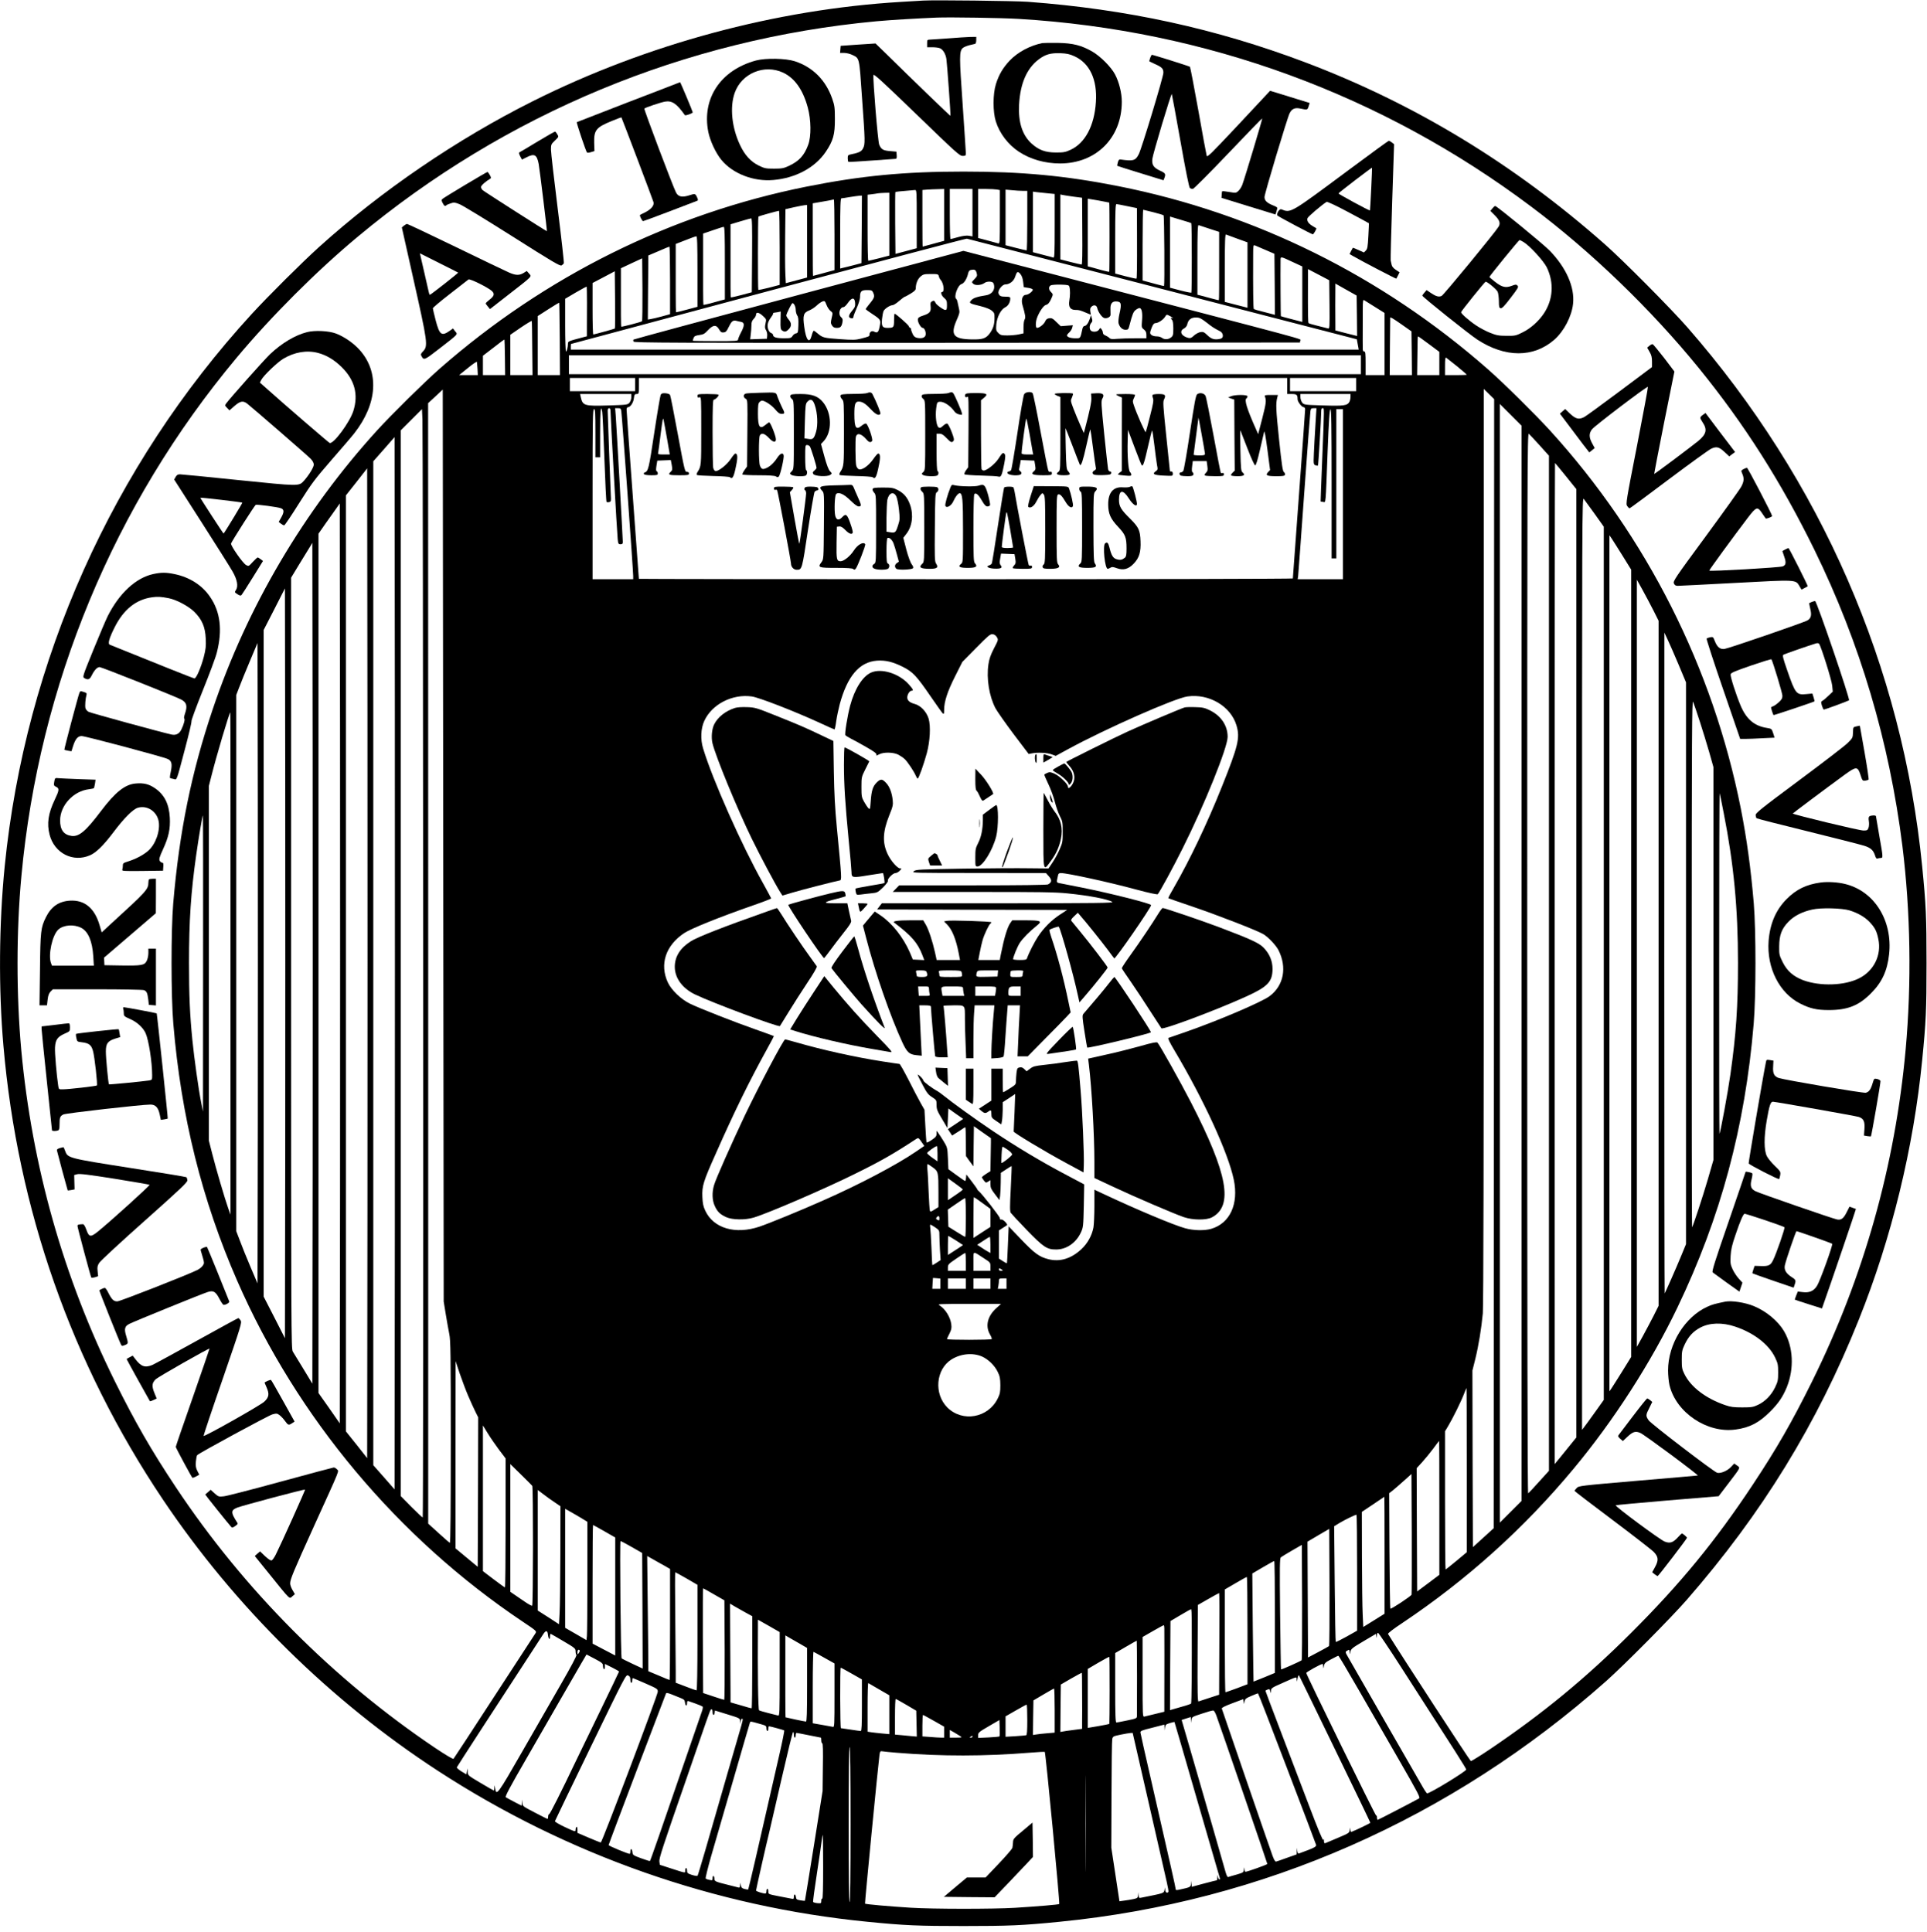 <?xml version="1.0" standalone="no"?>
<!DOCTYPE svg PUBLIC "-//W3C//DTD SVG 20010904//EN"
 "http://www.w3.org/TR/2001/REC-SVG-20010904/DTD/svg10.dtd">
<svg version="1.0" xmlns="http://www.w3.org/2000/svg"
 width="2039pt" height="2045pt" viewBox="0 0 2039 2045"
 preserveAspectRatio="xMidYMid meet">

<g transform="translate(0,2045) scale(0.1,-0.1)"
fill="#000000" stroke="none">
<path d="M9770 20444 c-30 -2 -136 -8 -235 -14 -1324 -79 -2693 -448 -3895
-1050 -803 -402 -1604 -948 -2266 -1546 -177 -160 -535 -516 -711 -708 -1475
-1610 -2395 -3668 -2613 -5842 -61 -613 -66 -1300 -14 -1899 149 -1733 723
-3367 1687 -4804 762 -1135 1770 -2130 2912 -2873 1367 -890 2928 -1438 4545
-1597 391 -39 539 -45 1015 -45 476 0 625 6 1015 45 2152 212 4140 1088 5785
2547 192 171 679 662 850 857 799 916 1383 1866 1825 2972 346 864 577 1812
669 2743 40 406 46 528 46 1025 0 497 -6 619 -46 1025 -208 2109 -1069 4085
-2484 5705 -175 200 -682 711 -875 881 -961 849 -2017 1490 -3176 1927 -942
355 -1882 560 -2929 638 -143 10 -990 20 -1105 13z m1010 -194 c1983 -119
3843 -801 5425 -1989 630 -472 1264 -1084 1770 -1706 484 -596 870 -1203 1224
-1925 483 -986 793 -2032 931 -3135 86 -695 98 -1448 34 -2155 -111 -1225
-445 -2410 -990 -3510 -213 -430 -372 -707 -629 -1095 -394 -595 -767 -1049
-1289 -1570 -479 -478 -932 -851 -1491 -1228 -104 -70 -195 -126 -202 -125 -9
2 -736 1118 -876 1345 -4 7 57 54 151 116 680 455 1289 1002 1812 1632 424
509 819 1123 1099 1707 458 955 716 1913 807 3003 25 293 25 985 1 1275 -32
375 -74 681 -137 1002 -295 1489 -995 2877 -2020 4003 -157 172 -493 504 -655
646 -1124 988 -2462 1651 -3913 1939 -561 111 -1021 154 -1637 154 -625 0
-1083 -44 -1660 -159 -1438 -288 -2768 -949 -3885 -1929 -158 -139 -506 -482
-660 -651 -776 -853 -1376 -1871 -1740 -2954 -226 -671 -353 -1298 -417 -2051
-24 -290 -24 -982 1 -1275 82 -980 302 -1864 676 -2720 635 -1452 1698 -2721
3023 -3609 141 -94 147 -100 134 -120 -8 -12 -204 -313 -437 -671 -232 -357
-426 -654 -431 -659 -5 -6 -81 39 -196 116 -1077 725 -2023 1676 -2742 2758
-260 391 -431 688 -645 1120 -545 1101 -877 2277 -991 3505 -53 585 -53 1258
1 1840 187 2026 979 3934 2278 5489 367 439 844 916 1278 1278 1563 1304 3466
2095 5493 2283 152 14 442 31 640 39 144 5 685 -3 865 -14z m-790 -2075 l0
-274 -42 -11 c-24 -7 -74 -20 -113 -31 -38 -10 -71 -19 -72 -19 -2 0 -3 135
-3 299 l0 300 48 4 c26 2 77 4 115 5 l67 2 0 -275z m300 24 l0 -251 -38 7
c-25 4 -63 -1 -112 -14 -41 -12 -78 -21 -82 -21 -5 0 -8 119 -8 265 l0 265
120 0 120 0 0 -251z m259 245 l31 -6 0 -285 c0 -266 -1 -284 -17 -279 -30 9
-126 34 -170 46 l-43 11 0 259 0 260 84 0 c46 0 98 -3 115 -6z m-849 -312 l0
-309 -112 -30 -113 -30 -3 325 c-1 179 0 327 2 329 4 4 40 8 209 22 16 1 17
-20 17 -307z m1123 298 l47 0 0 -315 c0 -173 -3 -315 -7 -315 -5 0 -56 12
-115 27 l-108 28 0 294 0 294 68 -6 c37 -4 88 -7 115 -7z m265 -26 l72 -7 0
-339 c0 -301 -2 -339 -15 -334 -9 3 -44 13 -78 21 -34 9 -79 21 -99 26 l-38
10 0 321 0 320 43 -6 c23 -3 75 -8 115 -12z m-1678 -327 l0 -332 -107 -28
c-60 -15 -111 -27 -115 -27 -5 0 -8 157 -8 349 l0 350 43 5 c23 3 53 7 67 10
14 2 46 4 73 5 l47 1 0 -333z m1947 292 l93 -12 2 -353 c2 -230 0 -354 -7
-354 -5 0 -58 12 -117 27 l-108 28 0 343 0 344 23 -5 c12 -3 64 -11 114 -18z
m-2239 -346 l-3 -358 -84 -22 c-47 -12 -97 -25 -113 -28 l-28 -7 0 371 c0 290
3 371 13 372 6 0 48 6 92 14 44 7 90 13 103 14 l22 1 -2 -357z m2619 283 c4
-4 4 -728 0 -732 -2 -2 -35 5 -73 15 -38 11 -88 24 -111 31 l-43 11 0 358 0
358 113 -19 c61 -11 113 -21 114 -22z m-2907 -341 l0 -374 -42 -11 c-24 -7
-74 -20 -113 -31 -38 -10 -71 -19 -72 -19 -2 0 -3 173 -3 384 l0 384 98 17
c53 9 102 18 107 20 6 2 13 4 18 4 4 1 7 -168 7 -374z m3098 303 l102 -21 1
-296 c1 -339 -1 -444 -6 -450 -2 -2 -54 9 -115 25 l-110 29 0 367 c0 288 3
368 13 368 6 0 58 -10 115 -22z m-3388 -371 l0 -384 -112 -30 -113 -30 -5 101
c-3 56 -4 232 -2 391 l3 291 92 21 c51 11 102 21 115 22 l22 1 0 -383z m3663
307 c56 -14 105 -29 109 -33 8 -7 12 -740 5 -747 -2 -2 -34 5 -73 16 -38 10
-88 24 -111 30 l-43 11 0 374 c0 206 3 375 6 375 3 0 51 -12 107 -26z m-3953
-377 l0 -392 -110 -29 c-61 -16 -113 -26 -116 -24 -6 7 -5 770 1 776 5 5 199
59 218 61 4 1 7 -176 7 -392z m4355 261 c7 -6 7 -729 1 -735 -3 -3 -55 7 -116
23 l-110 29 0 377 0 376 110 -33 c61 -18 113 -34 115 -37z m-4647 -340 l-3
-391 -108 -29 c-60 -16 -111 -27 -113 -25 -4 4 -5 89 -4 563 l0 210 103 31
c56 17 108 31 115 32 10 1 12 -80 10 -391z m4840 281 l102 -33 0 -171 c1 -395
0 -548 -3 -551 -2 -2 -34 5 -73 16 -38 10 -88 24 -111 30 l-43 11 0 370 c0
293 3 370 13 366 6 -2 58 -19 115 -38z m-5128 -364 l0 -384 -42 -11 c-24 -7
-74 -20 -112 -31 -38 -10 -71 -17 -73 -15 -3 3 -4 214 -3 593 l0 161 103 35
c56 20 108 36 115 36 9 1 12 -82 12 -384z m5422 259 l108 -39 0 -346 0 -346
-120 31 -120 31 0 359 c0 282 3 357 13 354 6 -2 60 -22 119 -44z m-5712 -347
l0 -374 -112 -30 c-62 -17 -114 -29 -115 -28 -3 1 -4 344 -3 616 l0 107 103
40 c56 23 108 41 115 41 9 1 12 -80 12 -372z m4845 -167 c1089 -281 2014 -520
2056 -531 l76 -20 10 -55 10 -54 -4169 0 -4168 0 0 30 c0 17 1 30 3 30 1 1
940 252 2087 559 1147 307 2092 557 2100 555 8 -2 906 -233 1995 -514z m1165
395 l95 -41 3 -323 2 -323 -22 6 c-13 3 -61 16 -108 28 -47 11 -88 24 -93 27
-6 6 -9 203 -7 578 0 93 2 102 18 96 9 -4 60 -25 112 -48z m-6300 -323 l0
-357 -87 -24 c-49 -13 -101 -26 -118 -28 l-30 -5 2 299 c2 164 3 316 3 339 l0
40 108 46 c59 26 110 47 115 47 4 1 7 -160 7 -357z m6595 192 l95 -44 0 -294
0 -293 -112 29 c-62 16 -114 30 -115 32 -2 2 -5 445 -3 589 0 46 -4 46 135
-19z m-6892 -624 c-11 -9 -214 -62 -219 -57 -4 4 -5 152 -4 495 l0 123 113 53
112 52 3 -330 c1 -181 -1 -333 -5 -336z m7275 176 c2 -242 1 -257 -15 -252
-10 3 -58 15 -108 27 -49 12 -94 25 -98 29 -7 6 -8 81 -7 453 l0 119 113 -59
112 -59 3 -258z m-7562 -253 c-4 -4 -216 -62 -228 -63 -5 0 -8 123 -8 273 l0
272 118 62 117 62 3 -301 c1 -166 1 -303 -2 -305z m7852 135 l2 -214 -115 29
-115 30 0 59 c0 32 -1 126 -1 208 0 83 1 168 1 190 l0 39 113 -64 112 -63 3
-214z m-8147 136 c0 -93 -1 -210 -1 -261 l0 -92 -42 -11 c-152 -40 -158 -42
-158 -65 0 -37 -12 -85 -21 -85 -5 0 -9 126 -9 279 l0 279 112 66 c62 36 114
64 116 62 1 -2 3 -79 3 -172z m8337 -42 l102 -64 0 -329 0 -329 -100 0 -100 0
0 125 c0 104 -2 125 -15 125 -9 0 -15 9 -15 23 -1 20 -1 86 0 430 0 76 3 96
13 91 6 -4 58 -36 115 -72z m-8625 -340 l2 -382 -117 0 -118 0 0 313 0 312
112 72 c62 40 114 71 115 69 2 -1 4 -175 6 -384z m8907 155 l105 -74 3 -231 2
-232 -117 0 -118 0 2 302 c2 167 3 304 3 306 1 9 28 -7 120 -71z m-9198 -255
l3 -282 -117 0 -118 0 0 214 0 213 112 77 c62 42 114 73 115 69 2 -4 4 -135 5
-291z m9488 46 l110 -82 0 -123 0 -123 -117 0 -118 0 2 157 c1 87 2 179 3 206
0 26 2 47 5 47 3 0 55 -37 115 -82z m-9777 -142 l2 -186 -117 0 -118 0 0 103
0 102 68 52 c128 100 157 121 160 118 1 -1 4 -86 5 -189z m9057 -76 l0 -100
-4190 0 -4190 0 0 100 0 100 4190 0 4190 0 0 -100z m1018 -17 c56 -46 102 -86
102 -89 0 -2 -52 -4 -115 -4 l-115 0 0 96 c0 73 3 94 13 88 6 -4 58 -45 115
-91z m-10365 -30 l3 -63 -99 0 -99 0 94 76 c56 46 94 71 95 63 1 -8 4 -42 6
-76z m1667 -163 l0 -70 -345 0 -345 0 0 70 0 70 345 0 345 0 0 -70z m6900 -15
l0 -85 49 0 c52 0 61 -8 61 -55 0 -27 45 -85 66 -85 8 0 14 -10 14 -22 0 -13
-29 -419 -65 -902 -36 -484 -65 -883 -65 -888 0 -4 -1557 -8 -3460 -8 -1903 0
-3460 2 -3460 4 0 3 -29 401 -65 885 -36 484 -65 892 -65 906 0 14 6 25 13 25
27 0 59 48 64 94 5 40 9 46 29 46 23 0 24 2 24 85 l0 85 3430 0 3430 0 0 -85z
m730 15 l0 -70 -350 0 -350 0 0 70 0 70 350 0 350 0 0 -70z m-9633 -9840 c12
-74 29 -168 37 -208 14 -64 16 -214 16 -1143 0 -692 -3 -1069 -10 -1067 -5 1
-59 48 -119 103 l-110 100 0 5929 -1 5929 78 72 77 72 5 -4826 5 -4826 22
-135z m11091 3711 l-3 -5975 -110 -100 -110 -100 -3 935 -2 934 30 120 c35
142 65 325 80 485 7 78 10 1683 10 4950 l0 4834 55 -54 55 -54 -2 -5975z
m-9128 5995 c0 -19 -9 -44 -19 -57 -19 -23 -25 -24 -223 -30 -255 -8 -273 -3
-293 89 l-7 32 271 0 271 0 0 -34z m7610 3 c0 -17 -5 -39 -11 -51 -22 -41 -60
-46 -277 -39 -198 6 -204 7 -223 30 -10 13 -19 38 -19 57 l0 34 265 0 265 0 0
-31z m1810 -5994 l0 -5690 -115 -115 -115 -115 0 5920 0 5920 115 -115 115
-115 0 -5690z m-9705 5345 c9 -250 19 -458 23 -462 4 -4 17 -5 28 -2 19 5 21
11 17 72 -4 79 -33 854 -33 895 0 17 5 27 15 27 10 0 15 -10 15 -32 0 -52 69
-1297 76 -1355 5 -48 8 -53 30 -53 19 0 24 5 24 25 0 36 -68 1246 -75 1338
l-6 77 30 0 c26 0 31 -4 35 -32 7 -42 127 -1703 126 -1745 l0 -33 -215 0 -215
0 0 900 c0 793 2 900 15 900 13 0 15 -35 15 -255 l0 -255 25 0 25 0 0 253 c0
243 7 314 22 230 4 -21 14 -243 23 -493z m7530 453 c-9 -127 -25 -432 -25
-478 0 -35 4 -45 21 -50 11 -4 23 -5 25 -2 4 4 34 498 34 570 0 26 4 37 15 37
18 0 19 30 -4 -535 -10 -247 -18 -451 -17 -452 1 -2 13 -4 27 -5 29 -4 25 -53
47 536 13 330 20 440 30 444 9 3 12 -159 12 -787 l0 -791 25 0 25 0 0 790 0
790 35 0 35 0 0 -900 0 -900 -239 0 -240 0 5 33 c2 17 31 410 64 872 33 462
63 855 66 873 4 28 9 32 35 32 l29 0 -5 -77z m-9447 -5905 c2 -3254 -1 -5758
-5 -5758 -5 0 -59 51 -121 113 l-112 114 0 5639 0 5639 113 113 112 112 5
-107 c3 -60 7 -2699 8 -5865z m11814 5588 l98 -109 0 -5371 0 -5372 -105 -116
c-57 -64 -109 -119 -115 -123 -7 -4 -10 1713 -10 5611 0 5249 1 5616 17 5603
9 -8 61 -63 115 -123z m-12114 -8262 l-3 -2787 -112 128 -113 128 0 5312 0
5313 113 128 112 128 3 -2781 c1 -1530 1 -4036 0 -5569z m12391 7937 l111
-138 0 -5018 0 -5018 -94 -116 c-51 -64 -103 -127 -115 -141 l-20 -25 -1 5298
c0 2913 2 5297 4 5297 1 0 53 -62 115 -139z m-12681 -7771 l-3 -2622 -112 142
-113 141 0 4953 0 4953 113 143 112 143 3 -2616 c1 -1438 1 -3795 0 -5237z
m12986 7371 l96 -135 0 -4621 0 -4621 -95 -133 c-52 -73 -104 -144 -115 -158
l-20 -26 0 4938 c0 4816 0 4937 19 4914 10 -13 62 -84 115 -158z m-13276
-7187 l-3 -2438 -112 161 -113 160 0 4548 0 4547 78 112 c43 61 94 133 113
159 l34 49 3 -2430 c1 -1337 1 -3527 0 -4868z m13571 6744 l91 -147 0 -4166 0
-4166 -91 -147 c-51 -81 -102 -163 -115 -182 l-24 -35 0 4530 0 4530 24 -35
c13 -19 64 -101 115 -182z m-13861 -6534 l-3 -2228 -94 155 c-52 85 -103 168
-113 185 -17 30 -18 172 -18 4111 l0 4079 91 150 c51 82 101 165 113 184 l21
35 3 -2222 c1 -1222 1 -3224 0 -4449z m14188 5954 l54 -108 0 -3625 0 -3625
-54 -108 c-30 -59 -82 -156 -115 -217 l-61 -110 0 4060 0 4060 61 -110 c33
-60 85 -158 115 -217z m-14478 -5713 l-3 -1988 -112 220 -113 220 0 3528 0
3528 113 220 112 220 3 -1981 c1 -1089 1 -2875 0 -3967z m14743 5142 l79 -189
0 -2972 0 -2973 -51 -124 c-52 -127 -169 -391 -175 -398 -2 -2 -4 1570 -4
3495 l1 3499 35 -75 c20 -41 71 -160 115 -263z m-7213 290 c17 -28 16 -30 -31
-120 -35 -68 -50 -111 -58 -167 -23 -151 8 -340 75 -467 19 -34 105 -157 192
-273 l159 -210 35 7 c55 12 161 7 208 -11 l43 -16 132 72 c397 216 1126 538
1261 557 230 33 460 -104 520 -308 38 -131 19 -212 -155 -647 -153 -384 -341
-778 -508 -1068 -35 -59 -61 -109 -59 -112 2 -2 117 -42 256 -89 265 -90 679
-251 747 -290 51 -29 137 -119 163 -171 92 -182 56 -374 -93 -486 -86 -65
-572 -271 -910 -387 -82 -28 -155 -53 -162 -56 -8 -3 14 -48 61 -127 313 -526
572 -1090 631 -1373 53 -258 -40 -461 -238 -520 -72 -21 -188 -19 -277 6 -123
34 -511 197 -862 362 l-98 46 0 -173 c0 -95 -5 -198 -10 -227 -16 -86 -63
-170 -129 -231 -107 -99 -225 -135 -346 -105 -97 24 -149 62 -294 214 l-128
134 -8 -193 c-4 -106 -9 -195 -11 -197 -2 -2 -22 8 -44 23 l-40 26 0 149 0
149 37 24 c20 13 41 26 47 30 15 10 -43 68 -60 61 -9 -3 -14 2 -14 14 0 17
-191 262 -226 289 -8 6 -14 14 -14 18 0 4 -26 40 -57 81 l-58 75 -3 -35 c-2
-19 -6 -35 -10 -34 -4 0 -45 29 -92 63 l-85 62 -5 115 c-5 111 -6 116 -44 179
-22 36 -48 76 -58 89 l-18 24 0 -31 c0 -27 -8 -37 -52 -67 -34 -23 -54 -31
-55 -23 -2 7 -7 87 -12 178 l-9 165 -42 74 c-23 41 -80 150 -127 243 -47 92
-90 168 -96 168 -6 0 -85 12 -176 26 -290 45 -634 121 -921 204 -58 16 -108
30 -112 30 -17 0 -279 -496 -430 -812 -142 -301 -303 -663 -322 -729 -24 -78
-21 -164 8 -224 28 -61 56 -87 121 -117 65 -29 200 -31 290 -4 151 45 749 303
1060 457 281 138 416 215 661 376 21 13 24 12 53 -30 l31 -45 -88 -60 c-204
-140 -601 -349 -982 -517 -243 -108 -568 -241 -674 -277 -256 -86 -487 -18
-574 170 -21 45 -27 76 -30 144 -5 115 9 162 142 459 198 448 357 771 543
1108 41 73 73 135 71 136 -2 2 -89 33 -193 70 -225 79 -590 222 -695 273 -94
46 -195 143 -233 223 -90 193 -24 393 173 524 73 48 372 169 737 296 101 35
183 67 183 71 0 3 -39 75 -86 160 -228 406 -535 1098 -634 1426 -30 97 -25
211 12 292 81 177 297 288 503 259 75 -10 450 -156 705 -273 90 -42 167 -76
170 -76 3 0 12 39 18 88 7 48 24 128 37 178 81 299 208 448 394 462 91 6 166
-12 271 -64 109 -55 146 -94 301 -320 62 -90 118 -169 125 -175 12 -9 14 -2
14 38 0 87 35 195 116 355 l77 153 146 148 c127 129 149 148 174 145 19 -2 34
-13 45 -31z m-7820 -5143 l-3 -1697 -74 174 c-41 96 -91 220 -112 277 l-39
102 0 2838 0 2837 31 80 c16 44 67 168 112 275 l82 195 3 -1692 c1 -930 1
-2455 0 -3389z m15257 4253 c31 -95 76 -242 101 -329 l44 -156 0 -2080 0
-2079 -59 -204 c-53 -182 -157 -497 -167 -508 -2 -2 -4 1255 -4 2795 1 2442 3
2795 15 2766 8 -18 40 -111 70 -205z m-15546 -2564 l0 -2658 -25 70 c-37 105
-130 422 -169 577 l-35 137 0 1876 0 1876 26 102 c54 216 191 677 201 677 2 0
3 -1196 2 -2657z m15800 1592 c106 -537 151 -1006 151 -1585 0 -468 -20 -754
-80 -1180 -27 -190 -106 -619 -116 -629 -2 -2 -4 810 -3 1805 0 995 2 1805 5
1799 2 -5 22 -100 43 -210z m-16090 -1592 l-1 -1568 -19 95 c-27 133 -75 476
-93 660 -27 269 -36 475 -36 820 0 448 20 745 76 1140 27 190 66 420 71 420 2
0 3 -705 2 -1567z m7771 -2013 l0 -81 -55 38 c-30 21 -54 43 -55 49 0 11 87
74 103 74 4 0 7 -36 7 -80z m-50 -145 c58 -42 60 -51 60 -265 l0 -155 -43 -27
c-37 -24 -43 -25 -48 -10 -3 9 -9 98 -13 197 -4 99 -9 206 -13 238 -3 31 -2
57 2 57 4 0 29 -16 55 -35z m317 -233 c2 -4 -23 -24 -55 -45 -31 -21 -67 -45
-79 -54 l-23 -15 0 116 0 116 78 -56 c42 -30 78 -58 79 -62z m208 -144 l85
-62 0 -95 0 -96 -62 -40 c-33 -22 -74 -48 -89 -58 l-29 -19 0 216 c0 119 2
216 5 216 3 0 44 -28 90 -62z m-175 -153 c0 -113 -3 -205 -7 -205 -5 0 -46 24
-93 54 l-85 53 -3 90 -3 91 88 61 c48 34 91 61 95 61 5 0 8 -92 8 -205z m-280
-10 c0 -23 -2 -24 -21 -15 -16 9 -18 14 -8 26 17 21 29 17 29 -11z m-44 -95
c43 -30 44 -33 44 -84 0 -29 3 -100 6 -157 l7 -105 -41 -27 c-23 -15 -43 -27
-46 -27 -2 0 -7 82 -10 183 -4 100 -10 197 -13 215 -3 17 -2 32 2 32 3 0 26
-14 51 -30z m219 -138 l75 -49 -52 -35 c-29 -19 -65 -43 -80 -52 l-28 -18 0
101 c0 55 2 101 4 101 3 0 39 -22 81 -48z m365 -47 l0 -86 -27 15 c-16 8 -47
28 -70 44 l-43 28 63 41 c34 23 65 42 70 42 4 1 7 -37 7 -84z m-69 -142 c68
-44 69 -44 69 -88 l0 -45 -90 0 -90 0 0 100 c0 116 -11 113 111 33z m-191 -38
l0 -95 -95 0 -95 0 0 35 c0 32 6 38 88 94 48 33 90 60 95 60 4 1 7 -42 7 -94z
m390 -90 c0 -3 -9 -5 -20 -5 -11 0 -20 7 -20 15 0 13 4 14 20 5 11 -6 20 -13
20 -15z m-660 -141 l0 -54 -42 0 -43 0 3 58 4 57 39 -3 39 -4 0 -54z m270 1
l0 -55 -95 0 -95 0 0 55 0 55 95 0 95 0 0 -55z m260 0 l0 -55 -90 0 -90 0 0
55 0 55 90 0 90 0 0 -55z m170 0 l0 -55 -46 0 -46 0 6 31 c3 17 6 42 6 55 0
21 5 24 40 24 l40 0 0 -55z m-108 -260 c-92 -83 -118 -187 -68 -276 14 -24 23
-46 20 -51 -6 -10 -474 -11 -474 0 0 4 12 30 26 57 20 40 25 59 20 97 -8 74
-63 164 -121 200 -29 18 -24 18 309 18 l338 0 -50 -45z m-150 -512 c66 -30
133 -95 165 -162 23 -47 27 -70 28 -141 0 -73 -4 -93 -28 -141 -101 -206 -373
-254 -533 -95 -144 145 -122 403 43 508 99 62 227 74 325 31z m-5437 -418 c26
-60 60 -136 76 -167 l29 -58 -2 -791 -3 -791 -117 97 -118 98 0 991 1 991 43
-130 c25 -72 65 -180 91 -240z m10565 -784 l0 -869 -109 -91 c-60 -50 -112
-91 -115 -91 -3 0 -6 329 -6 731 l0 731 34 57 c46 76 138 262 167 339 13 34
25 62 26 62 2 0 3 -391 3 -869z m-10239 215 l69 -91 0 -682 c0 -376 -3 -683
-7 -683 -4 0 -58 39 -120 86 l-113 86 0 771 0 771 51 -83 c28 -46 82 -124 120
-175z m9949 -614 l0 -709 -117 -88 -118 -88 -3 652 -2 653 56 61 c31 34 84 99
118 144 33 46 62 83 64 83 1 0 2 -319 2 -708z m-9598 233 c11 -14 10 -1263 -1
-1269 -5 -3 -42 17 -82 45 -41 28 -91 62 -111 76 l-38 26 0 676 0 676 112
-110 c62 -61 116 -114 120 -120z m9304 -1152 c-7 -17 -217 -156 -224 -148 -4
4 -8 280 -10 614 l-3 608 33 25 c18 14 71 60 118 102 l85 76 3 -633 c1 -347 0
-637 -2 -644z m-9068 978 l62 -42 -1 -512 c-1 -282 -4 -563 -8 -624 l-6 -113
-112 73 -113 72 0 638 0 638 58 -44 c31 -24 85 -63 120 -86z m8782 -560 l0
-620 -112 -70 -113 -70 -6 132 c-4 73 -7 347 -8 609 l-1 477 118 79 c64 44
118 80 120 81 1 0 2 -278 2 -618z m-8495 390 l60 -37 0 -584 c0 -322 -2 -604
-5 -626 l-5 -42 -112 65 -113 65 0 630 0 630 58 -33 c31 -17 84 -48 117 -68z
m8205 -575 l0 -614 -110 -62 c-61 -34 -113 -60 -116 -57 -3 3 -8 279 -11 614
l-6 610 59 36 c55 33 160 84 177 86 4 1 7 -275 7 -613z m-7965 438 l115 -66 0
-624 0 -625 -120 63 -120 63 0 628 c0 345 2 627 5 627 3 0 57 -30 120 -66z
m7668 -1215 c-5 -4 -56 -33 -115 -64 l-108 -57 0 129 c-1 70 -2 346 -3 613
l-2 484 115 68 115 67 3 -616 c1 -339 -1 -620 -5 -624z m-7378 1048 l110 -63
3 -611 2 -612 -107 50 c-60 28 -111 54 -115 57 -10 10 -22 1242 -12 1242 5 0
59 -28 119 -63z m7088 -1198 c-12 -11 -214 -101 -218 -97 -2 1 -6 267 -10 589
-5 499 -4 587 8 597 8 7 61 39 118 72 l104 60 3 -607 c1 -334 -1 -610 -5 -614z
m-6740 999 l57 -33 0 -587 c0 -324 -2 -588 -5 -588 -3 0 -55 21 -115 47 l-110
46 0 61 c0 34 -2 308 -6 610 l-6 548 64 -36 c35 -20 89 -51 121 -68z m6457
-540 l0 -593 -113 -47 c-61 -25 -113 -45 -113 -45 -1 1 -4 259 -8 573 l-5 571
112 66 c62 36 115 66 120 66 4 1 7 -266 7 -591z m-6225 406 l115 -67 0 -558
c0 -348 -4 -559 -10 -559 -5 0 -57 18 -115 41 l-105 40 0 122 c0 67 -2 330 -5
585 -3 254 -3 462 0 462 3 0 57 -30 120 -66z m5935 -552 l0 -567 -113 -43
c-63 -23 -117 -42 -120 -42 -4 0 -7 245 -7 544 l0 544 113 66 c61 36 115 66
120 66 4 0 7 -255 7 -568z m-5645 384 l110 -63 3 -527 c1 -289 -1 -526 -5
-526 -5 0 -56 16 -115 36 l-108 36 0 36 c0 20 -1 270 -3 555 -1 284 0 517 3
517 3 0 55 -29 115 -64z m5347 -478 c-1 -271 -2 -513 -2 -538 l0 -46 -102 -33
c-57 -19 -109 -36 -116 -38 -10 -4 -12 99 -10 508 l3 513 110 63 c61 35 112
63 115 63 3 0 4 -222 2 -492z m-5010 284 l68 -37 0 -487 c0 -269 -3 -488 -7
-488 -5 0 -56 14 -115 32 l-108 31 0 81 c0 45 -1 280 -3 522 l-2 442 50 -30
c28 -15 80 -45 117 -66z m4718 -79 c2 -498 -1 -878 -7 -883 -5 -4 -28 -12 -53
-20 -25 -7 -73 -21 -108 -31 l-62 -18 2 472 3 471 105 62 c58 34 108 63 113
63 4 1 7 -52 7 -116z m-4360 -570 c0 -419 -1 -444 -17 -439 -10 3 -57 15 -104
26 -47 12 -91 25 -97 29 -10 6 -16 405 -12 898 l0 61 115 -65 115 -66 0 -444z
m4070 485 c1 -31 1 -476 0 -754 l0 -130 -95 -23 c-52 -13 -104 -25 -115 -28
-20 -5 -20 -1 -20 418 l0 424 108 62 c59 34 110 62 115 63 4 0 7 -15 7 -32z
m-6522 -69 c5 -46 22 -63 22 -20 0 18 4 31 8 29 4 -1 65 -37 135 -78 119 -70
127 -77 127 -105 0 -17 4 -35 9 -40 6 -6 -58 -126 -161 -305 -93 -162 -280
-488 -415 -723 -258 -450 -271 -468 -284 -382 -6 38 -6 38 -8 8 0 -18 -3 -33
-5 -33 -3 0 -66 36 -140 80 -135 80 -136 81 -137 118 l-2 37 -6 -32 -6 -32
-53 32 c-29 18 -50 37 -48 43 4 10 457 709 781 1204 59 91 119 182 132 203 28
45 47 44 51 -4z m9025 -340 c607 -943 690 -1073 691 -1087 1 -18 -382 -252
-414 -252 -4 0 -28 35 -52 78 -24 42 -203 354 -398 692 -194 338 -368 640
-385 671 -31 53 -31 57 -14 67 26 17 29 15 30 -15 2 -26 2 -25 8 5 5 30 18 41
138 112 l132 78 4 -26 c3 -23 4 -22 6 6 0 22 5 32 14 30 6 -3 115 -164 240
-359z m-6355 242 l72 -42 0 -389 c0 -305 -3 -390 -12 -390 -13 0 -210 42 -216
45 -2 2 -3 373 -2 743 l0 124 43 -25 c23 -13 75 -43 115 -66z m3563 -352 c0
-211 -1 -396 -1 -410 0 -24 -5 -27 -102 -47 -57 -12 -109 -22 -115 -22 -10 0
-13 80 -13 368 l0 367 113 66 c61 36 113 65 115 64 1 -1 3 -175 3 -386z
m-5897 283 c2 -4 -2 -16 -10 -27 -13 -18 -14 -18 -14 8 0 25 13 36 24 19z
m2589 -77 l107 -60 0 -338 c0 -317 -1 -338 -17 -333 -10 2 -62 12 -115 21
l-98 17 0 380 c0 209 4 378 8 376 4 -1 56 -30 115 -63z m-2429 -11 c77 -41 86
-49 86 -74 0 -16 5 -32 10 -35 6 -4 10 7 10 24 l0 31 75 -37 c41 -21 75 -40
75 -44 0 -3 -93 -197 -206 -430 -113 -233 -225 -464 -249 -514 -154 -324 -276
-565 -284 -565 -6 0 -11 -11 -11 -25 0 -14 -3 -25 -6 -25 -4 0 -65 30 -135 67
-127 66 -129 67 -131 102 l-1 36 -4 -33 -4 -32 -77 40 c-42 22 -83 44 -90 49
-10 6 41 103 214 402 124 217 287 500 362 629 219 380 277 480 278 480 1 0 41
-21 88 -46z m8074 -314 c109 -190 303 -527 431 -749 212 -368 231 -405 215
-415 -41 -24 -430 -226 -436 -226 -5 0 -8 12 -8 26 0 14 -4 23 -9 20 -7 -4
-730 1471 -739 1508 -2 9 154 96 173 96 3 0 6 -12 6 -27 2 -26 2 -25 8 5 5 29
15 39 76 71 39 21 73 38 77 37 4 0 97 -156 206 -346z m-2627 -21 c0 -193 -2
-353 -3 -354 -2 -2 -54 -12 -115 -23 l-113 -19 0 312 0 312 112 66 c62 36 114
64 116 62 2 -2 3 -162 3 -356z m-2730 179 l109 -62 0 -273 c0 -212 -3 -273
-12 -273 -7 0 -56 7 -108 15 -52 8 -98 15 -102 15 -9 0 -11 640 -2 640 4 0 55
-28 115 -62z m2439 -209 c1 -118 1 -250 0 -295 l0 -81 -92 -12 c-51 -6 -103
-14 -116 -17 l-22 -4 2 251 3 251 110 64 c60 34 111 62 112 60 2 -2 3 -99 3
-217z m-4780 144 c0 -18 5 -33 10 -33 6 0 10 11 10 25 0 14 3 25 6 25 3 0 64
-26 135 -57 125 -55 129 -58 129 -87 0 -35 -590 -1596 -603 -1596 -5 0 -62 23
-128 51 l-119 51 0 35 c0 20 -4 32 -10 28 -5 -3 -10 -17 -10 -30 0 -23 -2 -23
-110 27 -62 29 -110 57 -108 64 2 6 171 358 377 782 369 761 374 770 397 760
18 -9 24 -19 24 -45z m7454 -733 c207 -426 376 -777 376 -781 0 -5 -147 -76
-201 -97 -4 -2 -9 9 -12 25 -4 28 -4 28 -6 -3 -1 -31 -5 -34 -120 -83 -66 -28
-127 -54 -135 -57 -12 -5 -16 1 -17 22 0 21 -2 24 -7 12 -5 -10 -56 113 -146
350 -77 202 -213 560 -303 795 -90 235 -163 430 -163 433 0 2 10 8 23 13 19 7
23 5 28 -18 7 -26 7 -26 8 4 1 28 7 33 119 82 163 73 152 70 153 37 2 -27 2
-27 6 -4 5 34 13 54 18 49 2 -3 173 -353 379 -779z m-4821 630 l107 -62 0
-206 0 -205 -77 7 c-43 4 -95 10 -115 13 l-38 6 0 259 c0 142 3 257 8 255 4
-2 55 -32 115 -67z m1857 -224 l0 -233 -82 -7 c-46 -4 -98 -9 -116 -13 l-32
-5 2 183 3 183 105 62 c58 34 108 63 113 63 4 1 7 -104 7 -233z m-3960 134
c38 -15 45 -22 48 -49 4 -37 22 -42 22 -5 0 17 4 24 13 21 6 -2 41 -15 77 -27
36 -13 69 -27 74 -31 5 -4 2 -27 -7 -51 -8 -24 -65 -187 -125 -363 -317 -923
-419 -1215 -425 -1221 -2 -2 -44 11 -93 29 -85 31 -89 34 -92 65 -4 38 -22 44
-22 7 0 -14 -3 -25 -7 -25 -21 0 -223 84 -223 93 0 5 136 366 301 801 166 435
304 796 306 803 4 9 19 6 56 -8 29 -12 72 -29 97 -39z m6418 -743 c167 -436
305 -801 308 -812 5 -20 -22 -33 -178 -90 -13 -5 -17 1 -21 27 l-4 33 -1 -35
-2 -36 -102 -36 c-57 -21 -109 -39 -116 -40 -9 -2 -22 21 -37 62 -33 90 -533
1542 -537 1558 -2 9 37 28 112 56 l115 43 4 -26 4 -26 6 29 c5 25 16 34 71 57
36 15 67 28 71 28 3 1 141 -356 307 -792z m-4028 670 l105 -62 3 -137 3 -137
-48 4 c-26 3 -78 7 -115 11 l-68 6 0 189 c0 104 3 189 8 188 4 0 54 -28 112
-62z m1280 -157 c0 -120 -3 -162 -12 -165 -7 -2 -59 -6 -115 -10 l-103 -6 0
108 0 108 108 62 c59 34 110 62 115 62 4 1 7 -71 7 -159z m-3330 80 c0 -35 17
-41 22 -7 l3 24 133 -41 c130 -40 132 -41 133 -71 l2 -30 4 28 c2 15 9 27 14
27 14 0 13 -6 -37 -177 -44 -149 -172 -595 -349 -1208 -43 -148 -81 -273 -84
-277 -4 -4 -30 0 -59 9 -46 15 -52 20 -52 45 0 15 -4 28 -10 28 -5 0 -10 -12
-10 -26 0 -29 13 -31 -157 24 l-111 36 -5 35 c-4 34 31 142 288 881 18 52 78
226 133 385 122 353 119 345 132 345 5 0 10 -13 10 -30z m5330 -35 c47 -128
540 -1564 540 -1572 0 -7 -212 -83 -232 -83 -4 0 -9 12 -11 28 -4 26 -4 26 -6
-4 -1 -30 -4 -32 -75 -53 -41 -11 -81 -23 -88 -26 -10 -4 -18 12 -30 52 -15
56 -227 792 -386 1339 l-79 271 49 16 48 15 2 -31 1 -32 4 32 c4 32 7 33 111
67 59 20 113 35 121 33 7 -1 21 -24 31 -52z m-2989 -57 l109 -62 0 -58 0 -58
-32 0 c-18 0 -70 3 -115 7 l-83 6 0 113 c0 63 3 114 6 114 4 0 55 -28 115 -62z
m695 -165 c-3 -3 -55 -8 -116 -11 l-110 -5 0 29 c0 27 10 35 113 95 l112 65 3
-84 c2 -47 1 -87 -2 -89z m-2545 135 c75 -20 79 -23 79 -50 0 -15 5 -28 10
-28 6 0 10 11 10 25 0 14 3 25 8 25 15 -1 154 -39 160 -44 3 -4 -20 -120 -52
-259 -32 -138 -73 -319 -92 -402 -115 -509 -233 -1018 -237 -1022 -3 -2 -20 0
-38 5 -26 6 -35 15 -40 38 l-7 29 -1 -28 c-1 -22 -5 -27 -18 -23 -10 3 -56 14
-103 26 -141 35 -150 39 -150 65 0 13 -4 27 -10 30 -6 4 -10 -5 -10 -21 0 -25
-2 -26 -32 -20 -18 3 -36 10 -41 15 -4 4 22 111 58 237 37 126 143 492 236
814 93 322 171 591 174 598 6 16 4 16 96 -10z m4629 -783 c128 -440 236 -813
241 -830 11 -37 11 -35 0 -35 -5 0 -12 12 -14 28 -4 25 -4 25 -6 -5 0 -18 -3
-33 -6 -33 -3 0 -64 -15 -135 -34 l-130 -35 -2 32 -1 32 -4 -32 c-4 -35 -9
-37 -120 -61 -35 -8 -43 -7 -43 5 0 14 -43 205 -261 1158 -61 264 -111 489
-112 499 -2 17 16 24 126 51 l127 33 2 -32 1 -31 4 32 c4 29 9 34 51 47 26 7
48 13 49 12 1 0 106 -361 233 -801z m-2495 648 c17 -11 11 -13 -48 -13 l-67 0
0 40 0 41 48 -27 c26 -15 56 -34 67 -41z m-1765 17 c0 -16 5 -30 10 -30 6 0
10 11 10 25 0 14 4 25 9 25 4 0 63 -11 131 -25 68 -14 124 -25 126 -25 2 0 4
-13 4 -30 0 -16 5 -30 10 -30 8 0 10 -81 7 -252 l-3 -253 -92 -579 c-51 -319
-94 -581 -95 -583 -2 -1 -23 1 -48 5 -38 6 -44 11 -47 35 -4 34 -22 36 -22 2
0 -21 -4 -25 -22 -20 -13 2 -74 14 -135 26 -113 22 -113 22 -113 50 0 16 -4
29 -10 29 -5 0 -10 -11 -10 -25 0 -14 -5 -25 -11 -25 -26 0 -99 23 -99 32 0
11 112 507 140 618 10 41 69 297 131 568 62 270 116 492 121 492 4 0 8 -13 8
-30z m3754 -718 c92 -405 179 -782 191 -837 13 -55 21 -103 18 -107 -11 -19
-33 -6 -34 20 l-1 27 -7 -30 c-7 -32 -4 -31 -240 -78 -29 -6 -31 -5 -33 26
l-1 32 -4 -32 c-4 -29 -9 -33 -51 -42 -26 -5 -69 -13 -97 -16 l-50 -7 -43 284
-43 283 2 560 c1 308 4 573 8 590 6 28 11 30 86 46 44 9 91 17 105 18 l25 1
169 -738z m-1864 698 c0 -5 -8 -10 -17 -10 -15 0 -16 2 -3 10 19 12 20 12 20
0z m1197 -1333 c-1 -226 -2 -41 -2 413 0 454 1 639 2 412 2 -226 2 -598 0
-825z m-2487 403 c0 -540 -3 -820 -10 -820 -7 0 -10 280 -10 820 0 540 3 820
10 820 7 0 10 -280 10 -820z m490 760 c475 -39 927 -38 1413 1 81 7 149 10
152 8 10 -10 162 -1604 153 -1610 -11 -7 -216 -24 -468 -40 -233 -14 -868 -14
-1105 1 -225 14 -474 36 -482 43 -4 5 137 1452 153 1574 6 39 8 42 33 38 14
-3 82 -9 151 -15z m-780 -1211 c0 -224 -3 -338 -10 -334 -6 4 -10 -6 -10 -22
0 -27 -2 -28 -40 -25 -22 2 -43 8 -46 13 -3 5 15 140 40 301 24 161 48 319 51
351 4 31 9 57 11 57 2 0 4 -153 4 -341z"/>
<path d="M10035 20044 c-88 -6 -175 -13 -192 -13 -32 -1 -33 -3 -33 -41 l0
-40 54 0 c30 0 66 -4 80 -10 33 -12 62 -60 70 -114 8 -55 47 -599 43 -602 -3
-3 -418 398 -692 668 l-101 98 -184 -12 -185 -13 -3 -37 -3 -38 42 0 c24 0 62
-9 85 -20 80 -39 75 -17 105 -453 34 -469 34 -492 11 -537 -17 -34 -41 -46
-134 -65 -24 -5 -28 -10 -28 -40 0 -18 3 -36 8 -38 4 -2 115 4 247 14 132 10
246 18 253 18 9 1 12 13 10 39 l-3 37 -67 6 c-74 6 -94 18 -115 68 -14 33 -68
687 -61 737 2 17 95 -68 456 -417 419 -405 456 -439 488 -439 30 0 34 3 34 28
0 15 -16 248 -34 517 -36 508 -36 560 0 596 11 10 42 23 69 30 28 6 56 13 63
15 7 2 12 19 12 39 l0 35 -67 -1 c-38 -1 -140 -8 -228 -15z"/>
<path d="M11030 19994 c-128 -25 -259 -94 -346 -185 -72 -77 -114 -148 -146
-249 -33 -106 -33 -293 -1 -395 40 -127 129 -244 243 -320 122 -81 276 -125
438 -125 382 1 652 272 652 654 0 91 -29 208 -72 289 -41 78 -153 190 -238
240 -116 67 -204 90 -365 93 -77 1 -151 0 -165 -2z m338 -139 c162 -73 244
-247 228 -485 -16 -251 -114 -435 -269 -506 -54 -25 -74 -28 -152 -28 -115 0
-183 26 -260 95 -98 90 -141 225 -132 409 12 226 82 387 209 482 70 53 125 68
228 65 68 -3 98 -9 148 -32z"/>
<path d="M12171 19839 c-6 -18 -11 -34 -11 -36 0 -2 26 -15 57 -29 77 -34 93
-50 93 -94 0 -42 -229 -800 -260 -861 -36 -70 -57 -76 -194 -57 -14 2 -22 -6
-28 -31 -5 -18 -8 -35 -6 -36 2 -2 112 -37 246 -78 l243 -75 10 25 c16 42 10
51 -45 76 -70 32 -90 62 -83 125 5 50 198 694 206 687 2 -3 43 -226 91 -496
58 -328 92 -494 101 -500 8 -5 21 -9 30 -9 9 0 178 169 374 375 197 207 359
374 361 372 4 -4 -183 -627 -211 -703 -9 -23 -27 -52 -41 -64 -24 -23 -27 -24
-96 -12 -39 7 -73 10 -75 8 -3 -3 -6 -19 -6 -37 l-2 -33 285 -88 c157 -48 286
-88 286 -88 1 0 5 11 8 24 3 13 8 31 11 39 4 10 -8 19 -39 31 -69 27 -96 52
-96 91 0 34 241 838 266 887 25 48 56 61 114 49 73 -16 75 -15 87 24 l11 35
-126 39 c-70 22 -164 51 -210 65 l-83 25 -27 -29 c-15 -16 -164 -176 -332
-355 -271 -288 -306 -323 -312 -303 -4 13 -44 228 -88 478 -45 250 -85 459
-89 463 -7 7 -386 126 -403 127 -3 0 -11 -14 -17 -31z"/>
<path d="M8000 19810 c-375 -101 -576 -403 -505 -758 20 -96 78 -220 138 -294
120 -146 341 -232 550 -213 235 20 440 130 553 296 80 118 99 186 98 349 0
121 -3 143 -28 215 -68 197 -206 335 -396 397 -97 31 -307 35 -410 8z m287
-129 c122 -58 209 -180 260 -367 36 -132 38 -307 5 -396 -41 -113 -97 -174
-207 -225 -52 -24 -72 -28 -155 -28 -88 0 -101 3 -162 33 -85 42 -147 110
-197 216 -88 185 -110 402 -57 553 73 207 313 307 513 214z"/>
<path d="M6651 19370 c-298 -115 -545 -211 -548 -213 -5 -6 96 -308 108 -321
4 -4 23 -3 43 4 l36 11 -3 87 c-3 136 20 164 190 233 53 22 97 38 98 37 6 -9
335 -877 340 -898 8 -35 -24 -74 -88 -107 -29 -14 -53 -26 -55 -28 -7 -6 22
-65 32 -65 6 0 135 47 286 105 151 58 281 107 287 110 10 3 10 10 1 32 -19 44
-24 46 -74 29 -84 -28 -126 -21 -151 27 -34 67 -342 882 -335 888 12 12 174
66 220 74 73 12 123 -22 209 -144 6 -8 83 20 83 30 0 9 -130 320 -134 319 0
-1 -246 -95 -545 -210z"/>
<path d="M5685 18950 c-99 -60 -184 -111 -190 -113 -6 -3 -2 -19 9 -40 l19
-36 48 24 c84 43 110 29 129 -70 11 -59 90 -708 87 -712 -3 -3 -661 418 -679
434 -10 9 -18 24 -18 34 0 16 51 61 98 88 10 6 9 14 -5 39 -10 18 -21 32 -25
32 -9 0 -459 -269 -476 -285 -12 -10 -11 -18 2 -44 17 -32 26 -37 41 -22 6 5
27 14 47 20 32 11 44 9 95 -12 32 -13 282 -166 557 -340 421 -267 502 -315
518 -306 10 6 21 16 24 24 3 7 -26 268 -65 579 -39 311 -71 591 -71 622 0 54
2 59 42 97 40 38 41 40 25 65 -8 15 -19 28 -24 29 -4 1 -89 -47 -188 -107z"/>
<path d="M14275 18654 c-628 -467 -616 -460 -717 -419 -21 8 -56 -51 -40 -67
13 -13 362 -198 373 -198 9 0 43 60 37 64 -2 1 -20 13 -41 25 -43 26 -61 54
-52 82 5 16 155 144 202 172 7 5 103 -40 230 -108 120 -64 218 -117 218 -118
1 -1 -2 -62 -6 -136 -6 -114 -10 -136 -27 -153 l-20 -20 -58 26 c-31 14 -58
25 -59 24 -1 -2 -10 -17 -19 -35 l-16 -32 42 -24 c101 -58 449 -239 452 -236
2 2 11 18 19 35 l16 32 -39 26 c-25 16 -42 36 -45 54 -4 15 -8 35 -10 45 -2
11 5 292 16 625 l20 606 -23 18 c-13 10 -27 18 -33 18 -5 0 -194 -138 -420
-306z m234 -205 c-6 -123 -12 -225 -13 -226 -5 -6 -335 173 -333 180 2 8 350
275 355 272 1 -1 -3 -103 -9 -226z"/>
<path d="M15791 18244 l-21 -26 45 -45 c53 -53 64 -85 42 -122 -36 -60 -582
-724 -603 -733 -30 -14 -60 -5 -115 32 l-44 30 -22 -26 c-13 -14 -23 -28 -23
-33 0 -13 494 -408 583 -466 295 -192 594 -192 814 0 102 90 184 247 198 380
19 176 -73 383 -248 563 -66 68 -559 472 -576 472 -5 0 -19 -12 -30 -26z m329
-355 c68 -41 213 -200 247 -269 78 -162 67 -339 -30 -486 -54 -82 -141 -160
-225 -201 -72 -36 -80 -38 -171 -37 -82 0 -107 5 -172 31 -42 16 -110 52 -150
79 -75 50 -159 124 -159 140 0 10 247 317 259 322 14 5 116 -79 128 -106 7
-15 12 -59 13 -98 0 -61 3 -72 18 -76 14 -4 40 22 106 109 79 103 87 117 73
130 -13 14 -20 14 -61 -2 -64 -24 -103 -15 -175 41 -34 26 -61 50 -61 53 0 9
311 391 319 391 3 0 22 -10 41 -21z"/>
<path d="M4273 18061 l-21 -18 114 -509 c162 -721 165 -745 109 -804 -22 -23
-25 -32 -16 -47 26 -49 30 -47 191 78 207 161 195 148 166 183 l-23 30 -30
-22 c-90 -64 -112 -49 -153 108 -16 63 -30 120 -30 127 0 7 82 76 183 154 100
78 187 146 194 151 15 12 219 -90 252 -126 27 -29 19 -51 -34 -92 -19 -14 -35
-30 -35 -35 0 -4 10 -20 23 -34 l22 -26 200 156 c258 201 242 185 213 220
l-24 27 -34 -21 c-45 -27 -82 -26 -150 3 -30 13 -284 134 -563 270 -279 135
-513 246 -520 246 -7 -1 -22 -9 -34 -19z m575 -496 c4 -4 -291 -235 -299 -235
-4 0 -9 12 -12 28 -3 15 -26 113 -50 219 l-44 192 201 -101 c111 -55 202 -102
204 -103z"/>
<path d="M3249 16935 c-126 -32 -266 -115 -391 -233 -60 -57 -425 -467 -467
-525 -12 -17 -11 -22 12 -44 l25 -26 54 47 c60 52 90 58 134 24 55 -43 639
-550 672 -584 20 -21 32 -44 32 -61 0 -28 -50 -110 -104 -171 -54 -59 -43 -59
-692 7 -325 34 -604 61 -620 61 -22 0 -34 -7 -45 -27 l-16 -28 287 -448 c158
-247 307 -483 330 -524 50 -86 63 -157 37 -197 -16 -24 -15 -25 16 -45 25 -16
34 -17 43 -8 6 7 60 90 119 186 l108 174 -24 18 c-13 10 -28 19 -32 19 -5 0
-28 -21 -52 -47 -43 -47 -44 -48 -71 -33 -35 19 -167 209 -159 228 13 33 250
404 261 409 16 6 232 -23 267 -36 35 -13 35 -41 1 -101 l-25 -44 23 -18 c13
-10 28 -18 35 -18 6 0 77 105 157 233 135 213 162 250 346 462 111 127 219
253 240 281 245 314 265 649 53 883 -63 70 -163 139 -248 171 -76 29 -224 36
-306 15z m116 -220 c90 -24 172 -73 250 -150 138 -136 179 -290 124 -464 -38
-120 -211 -354 -251 -339 -12 5 -491 418 -660 570 l-78 69 15 29 c23 45 169
185 232 223 119 71 248 93 368 62z m-801 -1585 c3 -4 -182 -309 -198 -327 -2
-3 -246 372 -246 379 0 5 438 -46 444 -52z"/>
<path d="M17452 16790 l-23 -19 25 -44 c20 -34 26 -57 26 -103 l0 -59 -342
-256 c-189 -141 -357 -264 -375 -273 -57 -29 -88 -21 -148 34 l-53 51 -28 -24
-28 -25 89 -118 c49 -66 119 -158 155 -206 l67 -86 29 23 28 23 -27 50 c-34
62 -35 105 -2 148 27 36 583 459 592 450 3 -2 -49 -283 -115 -622 -116 -591
-120 -618 -104 -640 9 -13 21 -24 25 -24 4 0 191 138 415 307 224 168 427 315
450 325 56 25 82 18 141 -37 l48 -45 31 23 31 23 -157 206 -156 207 -28 -20
c-34 -25 -34 -30 -3 -78 52 -77 41 -125 -43 -196 -59 -49 -466 -355 -469 -351
-1 1 46 246 105 543 l109 541 -109 144 c-61 78 -115 144 -121 145 -7 2 -22 -6
-35 -17z"/>
<path d="M18448 15485 c-26 -15 -27 -16 -12 -50 20 -48 18 -78 -10 -133 -13
-26 -182 -262 -375 -525 -330 -448 -350 -478 -339 -502 8 -19 19 -25 42 -25
17 0 292 14 611 31 652 35 634 36 676 -35 l21 -36 31 16 c18 9 33 18 35 19 5
4 -197 405 -204 405 -6 0 -64 -30 -64 -33 0 -2 9 -29 20 -60 22 -61 17 -88
-16 -101 -33 -13 -768 -55 -778 -45 -4 4 260 365 410 562 88 115 101 119 150
44 17 -26 34 -50 37 -54 7 -6 67 16 68 26 1 15 -257 511 -266 510 -5 0 -22 -6
-37 -14z"/>
<path d="M1623 14375 c-185 -40 -360 -202 -483 -445 -18 -36 -86 -195 -151
-355 -117 -287 -117 -290 -96 -302 39 -22 56 -15 78 30 28 56 58 87 83 87 20
0 798 -309 862 -343 60 -31 70 -69 40 -154 -8 -24 -11 -45 -6 -48 10 -6 -6
-67 -32 -118 -21 -43 -57 -61 -102 -51 -93 19 -854 228 -878 240 -15 8 -31 26
-34 40 -6 25 0 99 11 140 5 17 0 22 -30 31 -33 11 -37 10 -45 -10 -14 -35
-163 -597 -159 -602 2 -2 20 -6 39 -10 l36 -6 17 54 c24 76 50 107 91 107 39
0 872 -222 914 -244 39 -20 46 -53 29 -134 -8 -35 -11 -64 -8 -66 3 -2 20 -7
38 -10 37 -9 26 -39 123 328 39 147 69 275 66 283 -3 8 51 154 120 326 69 171
137 352 149 403 60 235 37 429 -72 587 -83 123 -216 208 -375 241 -91 19 -141
19 -225 1z m162 -256 c82 -16 208 -83 270 -143 82 -81 117 -161 122 -285 4
-79 0 -113 -20 -191 -29 -112 -80 -230 -99 -230 -11 0 -413 161 -897 357 -22
10 -6 68 50 180 95 192 228 299 400 322 57 8 92 6 174 -10z"/>
<path d="M19170 14079 c-13 -6 -25 -11 -26 -12 -2 -1 4 -28 11 -61 16 -66 9
-97 -28 -121 -33 -21 -832 -296 -880 -303 -47 -6 -78 20 -103 85 -16 42 -19
44 -48 39 -17 -4 -34 -10 -38 -14 -4 -4 74 -245 174 -535 l181 -527 56 0 c31
0 113 3 182 7 l126 6 -15 48 c-15 45 -17 47 -61 54 -138 21 -222 92 -284 239
-48 115 -109 304 -105 329 2 16 42 33 215 93 117 40 214 70 217 66 17 -30 116
-358 116 -385 0 -28 -8 -42 -39 -70 -21 -19 -48 -38 -60 -42 -12 -3 -21 -10
-21 -14 0 -9 21 -74 26 -79 2 -4 424 138 433 145 2 1 -2 21 -9 43 l-13 40 -63
-6 c-106 -11 -117 2 -204 254 -44 127 -51 155 -39 163 12 7 277 100 346 120
13 4 26 2 31 -4 22 -29 134 -386 139 -444 l6 -63 -44 -42 c-24 -24 -53 -48
-64 -54 -18 -10 -18 -14 -7 -52 7 -23 16 -42 21 -42 10 0 250 88 266 98 14 9
-342 1052 -359 1051 -6 0 -22 -5 -36 -10z"/>
<path d="M19637 12761 c-27 -6 -29 -9 -30 -63 -2 -56 -4 -60 -57 -112 -30 -30
-262 -208 -515 -396 -411 -306 -460 -345 -458 -368 1 -14 6 -28 10 -32 4 -4
249 -67 543 -139 294 -73 562 -141 596 -152 69 -22 96 -47 114 -102 8 -27 16
-37 27 -33 8 3 23 6 34 6 25 0 25 6 -16 237 -19 108 -35 201 -35 205 0 11 -51
10 -68 -1 -10 -6 -12 -21 -7 -52 4 -24 2 -56 -4 -71 -9 -25 -16 -28 -53 -28
-42 -1 -748 170 -748 180 1 4 341 259 559 418 113 81 128 81 157 -8 20 -62 22
-65 50 -62 16 2 32 7 36 11 4 3 -15 132 -42 286 -27 154 -50 281 -50 283 0 2
-6 2 -43 -7z"/>
<path d="M576 12188 c-9 -48 -8 -54 19 -66 34 -16 32 -36 -15 -134 -70 -147
-86 -254 -55 -373 51 -196 250 -296 429 -216 64 28 142 105 244 240 114 152
208 246 260 262 99 29 201 -37 221 -143 18 -101 -33 -246 -112 -313 -50 -44
-130 -86 -209 -111 -52 -16 -58 -20 -58 -45 0 -15 -3 -35 -6 -43 -6 -15 15
-16 212 -14 l219 3 3 43 c2 32 0 42 -12 42 -8 0 -20 9 -26 20 -9 17 -3 39 35
122 60 130 78 216 72 333 -8 148 -58 246 -160 315 -63 42 -116 55 -200 48
-114 -9 -217 -91 -368 -291 -161 -214 -233 -274 -311 -264 -84 11 -123 65
-122 167 2 158 142 308 305 327 27 3 51 9 53 12 2 3 7 25 11 47 l6 42 -178 6
c-98 4 -194 8 -214 10 -34 4 -37 2 -43 -26z"/>
<path d="M1577 11143 c-4 -3 -7 -19 -7 -35 0 -69 -22 -94 -385 -425 l-109
-101 -21 72 c-53 185 -160 274 -317 264 -117 -8 -196 -63 -252 -175 -54 -109
-59 -147 -63 -555 l-5 -378 40 0 39 0 7 61 c5 45 14 67 31 85 l24 24 470 0
c263 0 480 -4 494 -9 29 -11 37 -29 46 -101 l6 -55 38 -3 37 -3 0 300 0 301
-40 0 -40 0 0 -47 c0 -27 -8 -64 -18 -83 -23 -46 -52 -51 -271 -48 l-176 3 -2
40 -2 40 274 235 274 235 1 183 0 182 -33 0 c-19 0 -37 -3 -40 -7z m-719 -512
c75 -38 119 -142 129 -303 l6 -98 -222 0 -221 0 -10 26 c-33 86 13 298 77 356
55 50 164 58 241 19z"/>
<path d="M19264 11110 c-151 -21 -257 -72 -359 -175 -114 -114 -177 -261 -191
-444 -21 -286 115 -553 336 -663 103 -52 175 -68 300 -68 199 0 318 47 445
175 118 117 175 239 194 415 39 357 -155 668 -464 744 -80 20 -186 26 -261 16z
m306 -295 c90 -28 162 -70 212 -122 58 -62 76 -97 93 -181 36 -168 -46 -337
-202 -415 -154 -79 -413 -87 -593 -21 -103 39 -171 98 -217 191 -36 73 -38 82
-37 167 1 120 26 187 99 262 61 62 143 104 251 128 91 21 315 15 394 -9z"/>
<path d="M1304 9774 c3 -9 6 -30 6 -48 0 -29 4 -33 65 -60 76 -33 139 -91 166
-151 33 -75 69 -306 69 -446 0 -47 -1 -48 -32 -54 -65 -10 -421 -45 -425 -41
-7 7 -33 277 -33 347 0 84 19 111 96 136 l56 17 -7 40 c-3 22 -7 42 -9 43 -5
5 -445 -43 -451 -49 -3 -3 -2 -23 3 -44 8 -38 9 -39 60 -45 74 -9 99 -29 116
-92 17 -60 50 -356 41 -365 -7 -7 -300 -41 -362 -41 -40 -1 -41 0 -47 37 -17
113 -38 354 -34 408 5 80 26 110 99 143 59 26 59 26 59 68 0 28 -4 43 -12 43
-7 0 -75 -7 -150 -17 l-138 -16 0 -27 c0 -15 25 -260 55 -546 30 -285 55 -522
55 -526 0 -10 42 -10 64 -2 12 5 16 20 16 64 0 73 5 87 40 105 27 14 829 105
922 105 53 0 83 -31 98 -105 l12 -57 35 5 c20 4 37 7 38 9 3 4 -113 1109 -117
1113 -4 4 -331 65 -347 65 -8 0 -11 -6 -7 -16z"/>
<path d="M18686 9211 c-34 -166 -186 -1065 -183 -1074 7 -15 314 -173 322
-165 3 3 9 22 12 42 5 35 2 40 -59 99 -35 34 -73 80 -83 102 -31 64 -31 200
-1 376 27 157 40 199 65 199 27 0 874 -150 909 -161 51 -17 66 -47 60 -128
l-5 -69 35 -6 c20 -3 37 -4 39 -2 6 6 104 571 101 585 -2 8 -18 18 -36 22 -31
6 -32 6 -47 -44 -20 -68 -39 -94 -73 -102 -28 -6 -851 134 -920 156 -49 16
-65 47 -60 121 l3 63 -37 6 c-34 5 -38 4 -42 -20z"/>
<path d="M631 8299 c-24 -8 -32 -15 -28 -27 2 -9 28 -107 57 -217 30 -110 55
-201 56 -203 1 -2 18 0 37 3 l36 7 -2 76 -2 76 32 9 c24 7 117 -4 395 -48 199
-32 366 -61 371 -64 6 -7 -414 -387 -546 -494 -78 -63 -95 -61 -123 18 -15 41
-27 60 -38 59 -47 -2 -56 -5 -56 -19 0 -15 138 -534 146 -546 2 -4 19 -2 38 3
l34 11 -5 53 c-5 43 -2 59 17 89 13 21 228 220 479 443 384 342 456 410 454
431 -1 13 -6 27 -10 32 -4 4 -271 48 -593 98 -657 103 -664 105 -690 179 -8
23 -17 42 -20 41 -3 0 -20 -5 -39 -10z"/>
<path d="M18470 8047 c0 -3 -81 -240 -180 -528 -145 -419 -178 -525 -168 -535
7 -6 74 -55 148 -108 l135 -96 16 47 16 48 -39 43 c-22 24 -51 68 -65 99 -23
50 -25 65 -21 142 4 69 15 116 53 226 47 139 77 209 93 219 8 5 412 -130 424
-143 8 -7 -88 -285 -122 -351 -26 -52 -48 -62 -127 -59 l-67 2 -13 -38 c-7
-21 -12 -40 -10 -41 1 -2 100 -37 219 -78 l217 -74 10 30 c17 48 14 54 -38 87
-53 35 -75 74 -65 120 12 57 116 361 123 361 12 0 371 -127 378 -133 10 -10
-129 -396 -160 -444 -35 -57 -81 -77 -153 -68 l-51 6 -17 -42 c-9 -23 -16 -43
-14 -44 2 -2 67 -23 145 -48 l142 -45 11 32 c74 207 350 1019 348 1021 -2 1
-18 7 -36 13 l-32 11 -30 -59 c-33 -66 -58 -85 -102 -76 -46 9 -818 276 -861
298 -51 25 -61 56 -43 127 8 31 11 59 7 63 -8 9 -71 22 -71 15z"/>
<path d="M2151 7244 c-25 -11 -32 -18 -26 -31 3 -10 13 -44 22 -75 15 -53 15
-59 -1 -82 -9 -14 -33 -34 -54 -45 -95 -49 -819 -333 -850 -334 -39 -1 -59 18
-98 95 -13 27 -29 48 -35 48 -9 0 -48 -17 -58 -26 -3 -3 211 -540 230 -576 8
-15 13 -15 42 -3 35 15 36 16 12 97 -23 74 -15 103 34 127 50 26 773 320 829
337 60 19 84 5 124 -72 18 -35 38 -64 45 -64 25 0 64 24 59 36 -40 103 -230
571 -235 576 -3 4 -21 0 -40 -8z"/>
<path d="M18255 6674 c-108 -22 -138 -30 -190 -54 -238 -108 -415 -396 -415
-674 0 -50 7 -120 15 -155 69 -291 399 -513 701 -470 148 20 247 72 364 189
88 88 135 157 177 260 79 198 68 425 -30 592 -63 107 -188 211 -319 265 -95
39 -235 60 -303 47z m105 -264 c200 -67 358 -190 423 -328 29 -60 32 -77 32
-157 0 -80 -3 -97 -32 -157 -39 -82 -106 -151 -181 -186 -51 -24 -69 -27 -167
-27 -90 0 -123 4 -180 24 -205 70 -364 191 -432 329 -25 50 -28 68 -28 152 0
86 3 101 31 161 41 86 89 138 164 178 99 53 234 57 370 11z"/>
<path d="M2080 6259 c-238 -132 -449 -247 -468 -255 -78 -32 -121 -17 -182 65
l-26 34 -32 -17 c-18 -9 -32 -18 -32 -20 0 -4 241 -439 246 -445 2 -3 20 3 38
12 l34 16 -25 61 c-29 72 -25 105 16 144 25 24 561 329 568 323 1 -2 -79 -234
-177 -516 -99 -282 -180 -518 -180 -524 0 -10 164 -314 176 -327 3 -2 20 4 39
14 l34 19 -21 40 c-16 33 -19 53 -15 100 3 33 9 63 14 67 26 25 756 421 795
431 44 12 50 11 75 -7 16 -12 42 -39 58 -62 34 -47 40 -48 76 -24 l26 17 -121
217 c-66 119 -124 220 -128 223 -6 6 -68 -21 -68 -29 0 -2 9 -23 20 -47 32
-72 27 -106 -23 -153 -42 -40 -633 -373 -643 -363 -2 2 88 273 202 601 198
575 205 598 190 622 -9 13 -20 24 -24 24 -4 0 -203 -108 -442 -241z"/>
<path d="M17279 5463 c-78 -104 -147 -194 -153 -202 -8 -10 -3 -19 18 -38 l28
-24 48 45 c58 54 85 63 136 41 42 -17 622 -448 608 -451 -5 -1 -290 -26 -634
-55 -616 -53 -625 -54 -647 -78 -13 -13 -23 -27 -22 -30 0 -3 180 -141 400
-306 220 -165 418 -319 440 -342 48 -52 50 -87 10 -160 l-29 -53 25 -20 c14
-11 29 -20 33 -20 8 0 310 395 310 405 0 8 -42 44 -53 45 -4 0 -23 -17 -42
-39 -52 -57 -84 -68 -141 -46 -49 19 -528 374 -518 384 3 3 249 26 547 51
l542 45 103 135 c134 176 128 164 92 190 l-30 21 -37 -39 c-38 -40 -107 -68
-143 -59 -35 9 -700 518 -725 555 -32 47 -32 56 7 132 l31 63 -23 19 c-12 10
-26 18 -31 18 -4 0 -72 -84 -150 -187z"/>
<path d="M2970 4769 c-300 -82 -570 -152 -601 -155 -54 -6 -57 -5 -98 31 l-42
38 -27 -24 c-15 -13 -28 -25 -30 -26 -3 -1 243 -308 274 -342 10 -11 17 -10
44 9 29 21 30 23 15 44 -8 11 -24 39 -35 60 -23 50 -15 68 42 91 53 21 710
196 716 190 4 -4 -254 -577 -309 -686 -15 -31 -35 -59 -44 -63 -11 -4 -34 11
-70 44 l-53 51 -28 -24 -28 -25 144 -178 c244 -302 218 -278 257 -245 l23 19
-25 44 c-14 23 -25 55 -25 69 0 44 31 119 260 624 280 616 257 560 235 585
-10 11 -25 19 -34 19 -9 -1 -261 -68 -561 -150z"/>
<path d="M8452 17329 c-959 -257 -1746 -469 -1749 -473 -3 -3 -3 -12 0 -21 6
-13 360 -15 3529 -13 l3523 3 3 20 c3 23 218 -35 -2523 679 l-1041 271 -1742
-466z m1882 233 c8 -30 6 -36 -23 -66 -31 -32 -31 -33 -12 -50 22 -20 85 -15
118 9 22 18 75 19 91 3 7 -7 12 -27 12 -45 0 -44 -35 -80 -86 -88 -95 -15
-133 -28 -155 -51 -30 -32 -24 -35 96 -64 59 -15 101 -32 120 -48 27 -23 29
-30 28 -84 -1 -66 -15 -107 -50 -156 -40 -54 -75 -66 -189 -64 -197 3 -231 47
-160 208 29 65 32 81 24 113 -5 20 -11 51 -15 69 -3 18 -10 35 -14 38 -31 19
15 148 56 158 26 7 57 57 69 113 5 22 14 33 29 36 40 8 51 2 61 -31z m492 -95
l7 -56 43 -7 c25 -3 47 -11 51 -17 9 -15 -44 -57 -71 -57 -35 0 -53 -50 -38
-104 32 -111 36 -137 24 -157 -7 -10 -12 -48 -12 -83 l0 -64 -50 -11 c-28 -6
-82 -11 -121 -11 -62 0 -73 3 -96 26 -23 24 -25 31 -21 89 7 80 49 161 95 183
31 15 53 53 53 93 0 16 -8 19 -47 19 -53 0 -66 6 -77 34 -11 31 38 96 72 96
43 0 88 34 102 77 20 61 28 66 56 34 16 -19 26 -47 30 -84z m-892 59 c3 -14
12 -31 19 -38 32 -34 44 -128 16 -128 -20 0 -7 -40 21 -63 26 -22 30 -32 30
-76 0 -44 -3 -51 -20 -51 -16 0 -88 51 -98 70 -15 29 -20 32 -40 21 -16 -9
-19 -18 -15 -53 6 -56 -9 -75 -77 -97 -45 -15 -56 -22 -58 -42 -3 -28 32 -89
51 -89 19 0 38 -47 31 -76 -7 -28 -39 -39 -87 -30 -25 5 -37 15 -50 41 -9 20
-17 42 -17 50 0 8 -4 15 -9 15 -5 0 -12 8 -15 18 -6 16 -137 132 -150 132 -3
0 -6 -31 -6 -69 0 -77 -4 -81 -70 -81 -54 0 -64 17 -57 95 4 36 11 74 17 85
14 25 68 60 93 60 11 0 43 20 71 45 29 25 56 45 61 45 4 0 31 15 61 33 41 25
54 38 54 57 0 49 21 99 51 124 27 23 39 26 109 26 74 0 78 -1 84 -24z m1382
-113 c9 -33 8 -92 -1 -145 -11 -66 10 -98 65 -98 38 0 49 -3 124 -35 l39 -16
-6 34 c-4 27 -1 39 13 52 25 23 54 15 60 -15 9 -41 50 -100 75 -106 29 -7 65
11 66 34 0 9 0 38 -1 63 -2 52 17 79 55 79 60 0 66 -21 39 -136 -8 -36 -12
-78 -9 -93 10 -42 40 -71 74 -71 27 0 31 4 41 43 32 122 42 147 66 166 15 12
33 21 41 21 23 0 34 -48 27 -129 -6 -75 -6 -78 20 -98 19 -16 26 -30 26 -57
l0 -36 -122 0 c-68 0 -152 -3 -189 -6 -52 -5 -68 -3 -81 10 -9 9 -28 20 -42
26 -15 5 -26 17 -26 28 0 10 -6 27 -14 37 -13 18 -14 18 -27 -3 -15 -25 -67
-30 -87 -10 -17 17 -15 58 4 80 14 14 15 25 7 50 l-9 33 -13 -40 c-15 -45 -38
-75 -57 -75 -8 0 -16 -12 -20 -27 -24 -109 -20 -103 -75 -103 -52 0 -89 13
-89 31 0 5 11 20 25 32 13 12 27 34 30 48 l7 27 -64 -5 -64 -5 -46 44 c-38 38
-51 44 -76 40 -22 -3 -34 -12 -43 -34 -12 -29 -61 -68 -86 -68 -16 0 -17 55
-2 101 23 66 71 137 98 143 19 4 32 19 49 53 27 58 27 58 2 83 -25 25 -26 56
-2 70 9 5 56 9 105 8 81 -3 88 -5 93 -25z m-2078 -58 c19 -41 15 -57 -33 -115
-25 -30 -45 -58 -45 -61 0 -4 29 -25 64 -48 96 -63 98 -67 84 -135 -12 -62
-24 -74 -58 -56 -25 14 -50 -2 -50 -31 0 -19 -2 -20 -95 -44 -51 -13 -83 -14
-220 -4 -168 12 -180 15 -233 60 -18 16 -37 29 -41 29 -5 0 -15 -22 -22 -50
-24 -94 -60 -53 -79 91 -17 122 -8 150 53 174 23 9 58 32 77 50 19 19 47 38
61 44 25 9 28 7 44 -35 9 -24 28 -53 42 -64 26 -20 26 -21 13 -75 -11 -48 -11
-57 4 -80 12 -18 25 -25 50 -25 39 0 51 12 60 60 5 28 2 39 -14 53 -35 30 -16
107 27 107 7 0 28 20 45 45 42 60 72 59 76 -1 3 -35 -3 -48 -33 -84 -39 -47
-42 -73 -7 -78 15 -2 22 2 22 14 0 9 16 51 35 94 20 44 35 94 35 114 0 63 13
76 74 76 47 0 54 -3 64 -25z m-818 -184 c0 -20 7 -46 15 -59 12 -16 15 -42 13
-104 -3 -77 -5 -83 -25 -86 -12 -2 -29 -14 -37 -28 -15 -22 -23 -24 -92 -24
-78 0 -114 11 -114 35 0 7 -9 16 -19 20 -26 8 -45 58 -37 97 3 17 17 46 31 64
14 18 25 37 25 43 0 6 4 11 9 11 5 0 23 3 40 6 l32 7 -2 -93 c-2 -80 1 -95 16
-107 27 -19 43 -16 70 12 32 31 32 66 0 103 -14 17 -25 36 -25 43 0 8 14 42
32 77 33 62 33 62 51 41 9 -12 17 -38 17 -58z m-347 -65 c37 -34 37 -35 27
-80 -8 -38 -7 -51 6 -71 8 -13 14 -38 12 -57 l-3 -33 -88 -3 -89 -3 6 53 c4
29 7 72 7 96 0 31 6 48 24 67 14 13 25 33 25 45 0 31 31 25 73 -14z m4307 -1
c17 -9 30 -18 30 -21 0 -3 -4 -2 -10 1 -14 9 -12 -9 3 -23 7 -8 12 -41 12 -88
0 -68 -3 -78 -24 -95 -28 -23 -70 -25 -97 -4 -10 8 -34 15 -52 15 -42 0 -72
16 -72 38 0 9 8 36 18 59 12 30 23 43 37 43 28 0 81 34 101 65 19 30 17 29 54
10z m385 -67 c63 -50 82 -62 145 -94 35 -18 40 -69 8 -78 -61 -16 -98 -7 -141
35 -38 36 -46 39 -77 34 -19 -4 -49 -20 -67 -37 -26 -25 -37 -29 -60 -24 -75
19 -99 72 -44 100 18 10 30 26 34 45 10 47 40 71 91 71 37 0 53 -8 111 -52z
m-4922 5 c37 -7 36 -41 -3 -113 -16 -30 -29 -63 -30 -72 0 -17 -18 -18 -240
-18 -132 0 -240 2 -240 4 0 3 4 16 9 29 8 20 19 25 60 31 44 6 57 13 92 51 54
58 88 61 118 9 17 -29 26 -35 49 -32 22 2 32 13 52 56 30 62 45 75 80 67 14
-4 37 -9 53 -12z"/>
<path d="M8035 16293 c-66 -2 -130 -5 -142 -8 -29 -7 -30 -40 -3 -55 21 -11
21 -17 18 -364 l-3 -353 -27 -38 c-15 -21 -25 -42 -22 -47 3 -4 79 -8 170 -8
112 0 170 -4 184 -12 15 -10 22 -10 31 -1 16 16 58 201 51 225 -8 33 -38 19
-71 -32 -34 -52 -78 -92 -122 -108 -31 -12 -44 -5 -58 31 -14 36 -14 292 -1
318 17 31 50 23 96 -26 42 -46 74 -53 74 -15 0 35 -57 180 -71 180 -4 0 -21
-11 -37 -25 -63 -53 -82 -26 -82 119 0 82 3 108 16 120 8 9 20 16 27 16 30 0
101 -47 138 -91 32 -38 47 -49 70 -49 36 0 36 7 2 73 -14 29 -34 75 -44 102
-20 57 -3 53 -194 48z"/>
<path d="M9175 16290 c-11 -5 -78 -9 -148 -9 -106 -1 -129 -4 -134 -17 -3 -8
4 -25 16 -38 21 -22 21 -29 21 -362 0 -348 0 -347 -40 -411 -8 -12 -11 -26 -6
-30 4 -4 83 -9 174 -11 92 -2 171 -7 176 -13 26 -25 41 2 65 123 19 89 16 128
-8 128 -5 0 -30 -28 -54 -63 -52 -73 -124 -120 -154 -101 -10 6 -21 24 -24 40
-8 38 -10 272 -3 301 12 46 59 34 112 -28 26 -31 44 -36 60 -16 12 15 -43 176
-64 184 -8 3 -28 -7 -45 -21 -61 -52 -79 -25 -79 120 0 107 9 134 46 134 39 0
74 -23 131 -84 50 -54 84 -69 99 -45 5 9 -43 128 -85 209 -10 18 -29 22 -56
10z"/>
<path d="M10035 16290 c-11 -5 -78 -9 -148 -9 -109 -1 -129 -3 -134 -18 -4
-10 2 -23 15 -34 22 -17 22 -20 22 -387 0 -360 0 -369 -21 -388 -19 -17 -19
-19 -3 -31 18 -13 120 -18 148 -7 18 7 22 39 6 49 -6 4 -10 82 -10 201 l0 194
30 0 c23 0 42 -11 74 -45 48 -49 57 -53 75 -31 9 11 5 32 -20 96 -17 45 -38
84 -46 87 -8 3 -27 -7 -44 -23 -24 -23 -33 -26 -47 -18 -24 15 -37 118 -26
202 8 63 11 67 36 70 44 5 116 -43 159 -105 9 -13 31 -26 49 -29 31 -7 33 -6
27 17 -6 29 -76 189 -90 207 -11 14 -23 14 -52 2z"/>
<path d="M10837 16278 c-8 -13 -40 -196 -71 -408 -32 -212 -62 -391 -68 -397
-6 -7 -17 -13 -24 -13 -8 0 -14 -6 -14 -14 0 -29 136 -38 147 -10 4 10 -1 20
-11 26 -9 5 -15 17 -12 26 2 9 7 34 11 55 l6 38 72 -3 72 -3 8 -48 c7 -43 5
-50 -15 -67 -35 -29 -9 -40 100 -40 87 0 92 1 92 21 0 15 -5 19 -15 15 -10 -4
-19 2 -24 17 -5 12 -41 198 -81 412 -40 215 -77 396 -83 403 -17 21 -75 15
-90 -10z m57 -420 c15 -90 30 -175 33 -190 l6 -28 -62 0 c-42 0 -61 4 -61 13
-1 35 44 367 49 367 4 0 19 -73 35 -162z"/>
<path d="M6991 16272 c-5 -10 -36 -191 -68 -402 -58 -386 -63 -408 -104 -422
-7 -2 -9 -10 -5 -16 4 -7 34 -12 77 -12 61 0 69 2 69 19 0 11 -5 21 -11 23 -8
3 -9 20 -3 58 l9 55 72 3 71 3 10 -53 c8 -46 6 -55 -10 -70 -35 -32 -22 -38
87 -38 95 0 105 2 105 18 0 13 -7 18 -22 18 -21 -1 -25 15 -96 399 -41 220
-77 407 -82 415 -4 9 -24 16 -48 18 -31 2 -43 -1 -51 -16z m68 -469 l28 -163
-64 0 c-56 0 -64 2 -59 18 2 9 15 100 27 202 20 155 25 179 31 145 5 -22 21
-113 37 -202z"/>
<path d="M10214 16275 c-9 -23 5 -38 22 -24 13 10 14 -37 12 -367 l-3 -379
-24 -33 c-13 -19 -20 -37 -15 -42 5 -5 83 -11 174 -13 91 -2 174 -7 186 -11
26 -9 36 13 60 136 13 71 14 91 4 103 -16 20 -25 13 -66 -51 -35 -54 -122
-124 -155 -124 -9 0 -20 7 -23 16 -3 9 -6 176 -6 372 l0 356 32 26 c48 41 32
50 -88 50 -82 0 -106 -3 -110 -15z"/>
<path d="M11160 16281 c0 -5 14 -14 30 -21 l30 -12 0 -389 c0 -383 0 -388 -21
-403 -33 -23 -13 -36 57 -36 69 0 78 8 45 44 -16 19 -19 44 -24 239 -3 120 -4
217 -2 215 2 -2 36 -88 76 -193 39 -104 74 -192 76 -195 13 -14 33 46 68 204
21 96 40 174 42 172 2 -2 15 -88 28 -192 13 -104 27 -199 30 -211 5 -15 1 -24
-14 -32 -28 -15 -27 -39 2 -46 12 -3 56 -5 97 -3 62 2 75 6 78 21 2 10 -3 17
-12 17 -9 0 -18 10 -21 23 -3 12 -21 180 -41 372 -33 329 -34 352 -19 378 25
42 6 59 -64 55 l-56 -3 3 -46 c3 -39 -16 -132 -69 -333 l-11 -39 -38 86 c-21
47 -53 124 -71 171 -32 84 -32 87 -16 120 8 19 13 37 10 40 -10 10 -193 7
-193 -3z"/>
<path d="M12668 16278 c-15 -10 -29 -89 -77 -405 -32 -216 -64 -399 -71 -408
-7 -8 -19 -15 -26 -15 -19 0 -18 -26 2 -34 9 -3 40 -6 70 -6 41 0 56 4 61 16
3 9 0 20 -7 24 -9 6 -11 23 -6 64 l7 56 74 0 73 0 7 -51 c6 -44 4 -54 -15 -73
-19 -21 -19 -24 -5 -30 9 -3 57 -6 106 -6 82 0 89 2 89 20 0 12 -5 17 -14 14
-8 -3 -16 -2 -19 3 -3 5 -38 184 -77 398 -40 215 -77 401 -84 415 -13 29 -61
38 -88 18z m82 -630 c0 -15 -9 -18 -60 -18 -33 0 -60 3 -60 8 0 5 46 358 51
391 1 10 68 -362 69 -381z"/>
<path d="M7380 16259 c0 -16 4 -19 20 -14 20 6 20 2 20 -357 0 -373 0 -371
-40 -435 -8 -12 -11 -26 -6 -30 4 -4 83 -9 174 -11 92 -2 171 -7 176 -13 26
-25 41 2 65 123 19 90 16 128 -9 128 -5 0 -27 -26 -47 -57 -42 -64 -138 -138
-165 -128 -9 4 -19 20 -22 37 -3 17 -6 185 -6 374 0 279 3 344 13 344 17 0 59
44 50 53 -3 4 -55 7 -115 7 -103 0 -108 -1 -108 -21z"/>
<path d="M8363 16263 c-4 -10 2 -23 15 -34 22 -17 22 -20 22 -380 0 -362 0
-363 -22 -387 -23 -23 -23 -24 -4 -38 20 -14 120 -20 150 -8 18 7 22 49 6 59
-6 4 -10 60 -10 136 0 120 1 129 19 129 10 0 24 -6 30 -14 11 -13 71 -206 71
-228 0 -5 -10 -18 -22 -28 -19 -15 -21 -22 -12 -37 15 -24 149 -31 179 -9 20
14 20 15 -3 39 -15 16 -35 68 -59 156 l-36 132 26 27 c94 98 91 299 -5 416
-52 63 -114 86 -236 86 -86 0 -104 -3 -109 -17z m259 -101 c29 -85 34 -211 13
-282 -22 -74 -33 -84 -84 -75 l-39 6 5 182 c5 167 7 184 26 205 34 37 59 25
79 -36z"/>
<path d="M11810 16275 c0 -3 14 -12 30 -19 l31 -13 -1 -389 0 -389 -23 -17
c-12 -9 -20 -19 -17 -21 3 -2 35 -7 73 -10 56 -5 67 -4 67 9 0 9 -6 22 -14 29
-17 18 -29 174 -24 333 l3 113 69 -183 c38 -101 72 -187 76 -191 14 -17 28 24
65 188 21 94 41 173 45 178 3 4 14 -64 24 -150 10 -87 23 -182 28 -211 10 -49
9 -54 -11 -68 -42 -30 -26 -41 71 -47 50 -3 95 -4 100 -1 14 9 9 44 -7 44 -8
0 -15 1 -16 3 0 1 -17 166 -38 367 -34 326 -37 368 -24 393 23 46 12 57 -56
57 -33 0 -62 -4 -65 -9 -4 -5 -2 -21 4 -36 8 -21 2 -60 -31 -187 -22 -89 -43
-166 -46 -171 -6 -9 -96 194 -126 285 -13 37 -13 47 -1 70 8 15 14 32 14 38 0
6 -37 10 -100 10 -55 0 -100 -2 -100 -5z"/>
<path d="M13025 16256 l-30 -12 32 -12 33 -11 2 -376 3 -376 -22 -21 c-12 -12
-20 -25 -17 -29 3 -5 34 -9 69 -9 68 0 85 13 53 40 -16 13 -19 38 -23 235 -3
121 -3 215 0 210 3 -6 36 -91 74 -190 41 -107 75 -180 82 -180 9 0 26 55 51
165 21 91 41 176 44 190 5 16 17 -54 35 -190 l28 -215 -22 -23 c-31 -33 -11
-42 91 -42 65 0 84 3 89 15 3 9 -2 21 -11 28 -14 10 -23 72 -52 347 -33 317
-36 377 -19 443 l7 27 -72 0 c-62 0 -71 -2 -66 -16 17 -43 13 -71 -27 -229
l-44 -170 -22 50 c-99 222 -127 314 -101 330 6 3 10 13 10 21 0 18 -131 19
-175 0z"/>
<path d="M8822 15313 c-146 -4 -165 -13 -123 -57 22 -23 22 -26 19 -374 -3
-349 -3 -350 -26 -382 -42 -56 -32 -60 156 -60 118 0 172 -4 180 -12 9 -10 15
-9 26 2 19 21 108 249 101 261 -19 29 -81 -5 -121 -68 -37 -58 -105 -113 -139
-113 -42 0 -46 18 -43 196 l3 169 25 3 c18 2 36 -8 65 -38 39 -40 70 -51 78
-27 2 6 -6 42 -19 78 -39 118 -52 129 -94 84 -35 -37 -62 -29 -73 20 -11 55
-5 211 10 226 26 26 83 0 151 -67 43 -42 72 -64 88 -64 32 0 30 14 -10 101
-18 41 -38 86 -44 102 -10 22 -17 27 -44 25 -18 -1 -93 -4 -166 -5z"/>
<path d="M10056 15289 c-30 -74 -59 -177 -53 -192 11 -29 62 -2 83 45 23 52
52 88 69 88 29 0 35 -63 35 -397 0 -331 0 -335 -22 -352 -35 -29 -14 -41 73
-41 86 0 107 13 75 49 -14 15 -16 59 -16 367 0 192 4 355 9 363 14 22 44 -2
81 -68 27 -46 41 -60 58 -61 12 0 25 6 28 14 3 8 -7 58 -21 110 -31 106 -41
116 -101 96 -36 -12 -200 -9 -257 5 -24 7 -29 4 -41 -26z"/>
<path d="M10905 15200 c-19 -59 -30 -109 -25 -114 20 -20 60 5 84 52 13 26 33
58 45 72 21 24 21 25 36 6 13 -17 15 -74 15 -374 0 -319 -2 -356 -17 -367 -9
-7 -14 -19 -10 -29 5 -13 21 -16 80 -16 86 0 113 16 83 48 -14 17 -16 59 -16
376 0 316 2 357 16 363 20 7 41 -14 80 -80 31 -53 66 -72 77 -43 6 14 -20 129
-41 186 -9 23 -10 23 -191 24 l-182 1 -34 -105z"/>
<path d="M11956 15298 c-10 -6 -43 -8 -73 -6 -103 9 -158 -56 -157 -182 1 -98
24 -150 107 -238 75 -80 87 -110 87 -228 0 -65 -4 -84 -17 -96 -28 -23 -49
-28 -86 -17 -38 10 -57 39 -77 122 -14 54 -24 64 -47 46 -27 -23 -2 -269 28
-269 5 0 18 5 29 12 15 10 29 9 69 -6 68 -24 121 -10 177 49 58 60 77 122 72
238 -4 115 -20 148 -109 236 -98 97 -119 131 -119 202 0 106 42 112 104 14 43
-67 86 -95 86 -57 0 26 -39 175 -48 184 -4 3 -15 2 -26 -4z"/>
<path d="M8190 15280 c0 -12 5 -17 14 -14 8 3 16 1 19 -3 8 -12 147 -751 147
-778 0 -34 28 -65 59 -65 58 0 57 -3 120 418 33 216 65 400 71 408 7 7 19 14
26 14 19 0 18 26 -2 34 -9 3 -40 6 -70 6 -42 0 -56 -4 -61 -17 -4 -9 -1 -19 5
-21 7 -2 12 -18 12 -35 -1 -40 -66 -527 -72 -532 -2 -3 -26 119 -52 271 l-48
275 21 23 c12 12 18 26 14 29 -3 4 -51 7 -105 7 -91 0 -98 -1 -98 -20z"/>
<path d="M9747 15293 c-13 -12 -7 -33 13 -50 19 -17 20 -30 20 -379 0 -348 -1
-362 -20 -379 -44 -40 -21 -55 80 -55 77 0 93 14 64 57 -14 22 -15 68 -12 385
3 330 4 360 21 369 21 12 22 45 1 53 -21 8 -159 8 -167 -1z"/>
<path d="M10625 15290 c-3 -6 -33 -184 -65 -398 -32 -213 -61 -394 -65 -404
-4 -9 -16 -18 -27 -21 -42 -11 -12 -32 52 -35 70 -3 92 8 69 35 -12 14 -14 29
-6 71 l9 53 71 -3 72 -3 8 -49 c7 -42 5 -52 -13 -71 -11 -12 -17 -25 -13 -28
3 -4 51 -7 105 -7 91 0 98 1 98 20 0 12 -5 17 -14 14 -8 -3 -17 0 -21 6 -6 9
-130 655 -149 774 -4 21 -9 42 -12 47 -7 12 -91 11 -99 -1z m65 -450 c16 -97
30 -179 30 -183 0 -4 -27 -7 -60 -7 -40 0 -60 4 -60 12 0 24 42 343 47 358 7
21 8 16 43 -180z"/>
<path d="M11420 15276 c0 -13 7 -26 15 -30 13 -5 15 -56 15 -374 0 -352 -1
-370 -19 -386 -37 -33 -16 -46 74 -46 89 0 107 11 80 47 -12 15 -14 86 -15
381 0 353 1 363 21 383 35 35 10 49 -87 49 -82 0 -84 -1 -84 -24z"/>
<path d="M9233 15274 c-3 -8 4 -25 16 -38 21 -22 21 -29 21 -382 0 -348 -1
-360 -20 -372 -28 -17 -25 -41 6 -52 36 -14 128 -12 142 2 17 17 15 47 -3 54
-12 5 -15 30 -15 134 0 73 4 131 10 135 18 11 47 -14 64 -54 8 -22 25 -75 36
-118 l21 -78 -21 -14 c-24 -16 -26 -44 -5 -61 18 -15 159 -10 175 6 7 7 3 20
-13 42 -14 18 -38 84 -57 156 l-32 124 30 39 c64 79 80 201 42 310 -27 77 -65
122 -130 156 -48 24 -64 27 -157 27 -84 0 -105 -3 -110 -16z m251 -79 c9 -18
22 -80 28 -137 10 -92 10 -109 -7 -160 -26 -84 -32 -90 -83 -82 l-42 7 0 146
c1 80 5 166 9 190 15 75 67 95 95 36z"/>
<path d="M9215 13331 c-89 -41 -172 -172 -220 -351 -28 -107 -59 -296 -50
-311 4 -5 30 -21 58 -36 29 -14 102 -55 164 -90 84 -48 110 -68 106 -80 -5
-13 -1 -12 28 3 48 26 151 24 204 -3 22 -12 52 -32 67 -46 31 -29 98 -130 118
-176 7 -17 16 -31 20 -31 11 0 65 152 97 270 34 127 42 284 19 364 -22 73 -84
139 -148 156 -54 15 -78 36 -78 69 0 32 25 71 46 71 23 0 16 15 -31 68 -104
116 -291 173 -400 123z"/>
<path d="M7775 12957 c-100 -33 -178 -95 -217 -171 -26 -50 -34 -141 -19 -203
37 -148 259 -687 415 -1008 86 -176 248 -482 302 -567 l23 -36 98 29 c91 28
463 123 508 131 23 3 23 11 -30 558 -20 206 -28 355 -32 597 l-5 321 -129 61
c-162 78 -245 114 -494 213 -190 76 -205 81 -290 84 -57 2 -104 -1 -130 -9z"/>
<path d="M12535 12963 c-37 -10 -440 -181 -600 -254 -132 -60 -642 -313 -652
-323 -2 -2 13 -20 32 -42 42 -45 60 -98 51 -147 -10 -55 -66 -115 -66 -72 0
27 -86 110 -139 135 -44 20 -53 21 -80 10 -17 -7 -31 -16 -31 -20 0 -4 20 -50
45 -103 25 -52 55 -135 67 -184 12 -48 35 -115 52 -148 29 -56 31 -67 31 -170
0 -102 -2 -115 -33 -185 -17 -41 -51 -103 -75 -138 l-42 -63 -205 2 c-113 2
-428 0 -700 -4 -463 -8 -497 -9 -520 -27 -25 -19 -13 -19 686 -19 l712 -1 31
-35 c34 -39 31 -63 -9 -85 -12 -6 -286 -10 -797 -10 l-779 0 -34 -35 -34 -35
849 0 c701 1 876 -2 1000 -15 236 -24 417 -59 475 -90 21 -12 -156 -14 -1207
-15 l-1232 0 -25 -32 -25 -33 1005 -3 1006 -2 -75 -49 c-91 -59 -171 -140
-232 -231 -39 -59 -98 -174 -118 -232 -5 -15 -19 -18 -77 -18 -38 0 -70 4 -70
8 0 24 44 131 70 172 30 47 107 125 185 187 56 45 39 53 -127 53 l-137 0 -20
-28 c-32 -45 -65 -154 -101 -334 l-11 -58 -114 0 -113 0 15 78 c8 42 21 102
30 132 17 60 67 165 83 175 5 3 10 10 10 14 0 10 -438 24 -474 15 l-27 -6 31
-31 c53 -52 96 -157 124 -304 l14 -73 -123 0 -124 0 -17 78 c-26 118 -68 245
-98 296 l-27 46 -142 0 c-122 0 -185 -9 -167 -23 187 -142 251 -216 301 -348
l19 -50 -60 3 -61 3 -32 76 c-71 161 -186 307 -311 392 l-60 40 -29 -34 c-16
-19 -44 -52 -63 -75 l-33 -40 34 -131 c94 -365 258 -836 384 -1107 49 -104 72
-125 146 -133 l58 -6 -7 139 c-3 76 -9 196 -13 267 l-6 127 61 0 c43 0 62 -4
62 -13 0 -34 41 -514 45 -524 3 -9 26 -13 69 -13 l64 0 -5 68 c-10 162 -35
468 -40 475 -2 4 45 7 105 7 129 0 122 9 122 -145 0 -55 3 -171 7 -257 l6
-158 39 0 38 0 0 198 c0 108 3 234 7 280 l6 82 104 0 105 0 -6 -67 c-12 -119
-26 -356 -26 -427 l0 -68 61 4 c33 2 64 10 68 16 4 7 13 97 19 200 7 103 15
222 19 265 l6 77 65 0 65 0 -6 -112 c-4 -62 -10 -184 -13 -270 l-7 -158 54 0
54 0 185 188 c102 103 204 207 227 232 l42 45 -24 115 c-49 239 -117 496 -180
679 -14 41 -23 77 -20 80 12 11 95 39 99 33 25 -42 154 -505 201 -724 l17 -77
62 72 c91 105 236 287 236 297 0 11 -183 251 -289 379 -47 57 -90 109 -95 116
-6 8 3 23 30 48 l39 37 28 -33 c52 -58 222 -270 287 -357 34 -47 66 -88 70
-93 10 -12 390 537 390 564 0 16 -417 122 -725 184 -126 25 -240 48 -253 50
-18 5 -21 10 -17 33 4 15 8 37 11 50 3 16 11 22 29 22 69 0 514 -97 808 -177
122 -33 212 -52 217 -47 21 22 161 279 263 484 232 462 477 1070 477 1181 0
120 -69 222 -187 281 -58 28 -77 32 -157 34 -50 2 -100 0 -111 -3z m-2731
-2799 c17 -44 8 -54 -49 -54 -37 0 -55 4 -55 13 0 6 -3 22 -6 35 -6 21 -3 22
49 22 41 0 56 -4 61 -16z m370 0 c3 -9 6 -24 6 -35 0 -18 -8 -19 -120 -19
-112 0 -120 1 -120 19 0 11 -3 26 -6 35 -5 14 9 16 114 16 100 0 121 -3 126
-16z m384 -16 l-3 -33 -112 -3 c-120 -3 -120 -3 -107 46 6 21 11 22 116 22
l109 0 -3 -32z m268 16 c-3 -9 -6 -24 -6 -35 0 -17 -8 -19 -65 -19 -65 0 -65
0 -65 28 0 16 3 32 7 35 3 4 35 7 71 7 54 0 63 -2 58 -16z m-996 -181 c0 -16
3 -38 6 -50 6 -22 4 -23 -54 -23 l-60 0 -4 50 -3 50 58 0 c56 0 57 -1 57 -27z
m360 8 c0 -10 3 -33 6 -50 l7 -31 -115 0 -115 0 -7 38 c-10 65 -16 62 109 62
106 0 115 -2 115 -19z m350 0 c0 -10 -3 -33 -6 -50 l-6 -31 -104 0 -104 0 0
50 0 50 110 0 c101 0 110 -2 110 -19z m260 -31 l0 -50 -65 0 c-64 0 -65 0 -65
28 0 65 7 72 71 72 l59 0 0 -50z"/>
<path d="M8930 12362 c0 -218 12 -407 50 -802 17 -168 30 -321 30 -341 0 -59
9 -61 175 -33 82 13 152 24 156 24 8 0 23 -99 17 -106 -3 -2 -71 -15 -152 -28
-82 -14 -150 -27 -153 -30 -3 -2 -2 -19 2 -36 7 -32 8 -32 54 -27 25 4 75 9
111 13 62 6 68 9 123 62 35 35 55 62 52 71 -8 19 53 81 80 81 12 0 32 11 45
25 23 25 23 25 3 25 -27 0 -95 77 -128 145 -60 123 -56 241 15 417 37 91 41
110 36 158 -8 79 -33 146 -71 185 -40 43 -58 44 -100 2 -40 -40 -54 -85 -62
-200 -6 -82 -7 -86 -23 -72 -9 9 -30 39 -46 68 -27 48 -29 60 -29 158 0 103 1
107 40 185 22 43 41 82 43 86 3 6 -247 148 -261 148 -4 0 -7 -80 -7 -178z"/>
<path d="M10957 12463 c-10 -10 -8 -66 3 -83 7 -11 10 0 10 38 0 53 -1 57 -13
45z"/>
<path d="M11040 12426 l0 -47 48 27 c26 15 49 29 50 30 2 1 -11 7 -30 12 -18
5 -41 13 -50 17 -16 6 -18 1 -18 -39z"/>
<path d="M11198 12338 c-32 -17 -58 -34 -58 -39 0 -4 24 -21 53 -37 53 -30
117 -92 117 -115 1 -7 10 -1 20 12 21 25 26 74 11 114 -10 26 -69 97 -80 97
-3 0 -32 -15 -63 -32z"/>
<path d="M10320 12204 c0 -84 4 -114 14 -123 8 -6 23 -34 35 -62 14 -33 26
-47 34 -43 11 7 98 64 105 70 13 9 -72 146 -124 202 l-63 67 -1 -111z"/>
<path d="M11040 11667 c0 -451 -2 -441 76 -334 58 78 92 152 110 241 23 108 0
204 -68 289 -16 21 -48 73 -70 115 -22 42 -42 79 -44 81 -2 2 -4 -174 -4 -392z"/>
<path d="M11111 12015 c0 -16 6 -39 14 -49 19 -25 19 -5 0 44 l-13 35 -1 -30z"/>
<path d="M10468 11879 l-68 -51 0 -57 c-1 -98 -18 -182 -50 -243 -27 -53 -30
-67 -30 -153 0 -93 0 -95 24 -95 54 0 159 170 197 318 25 98 25 333 0 332 -3
0 -36 -23 -73 -51z"/>
<path d="M10363 11735 c0 -38 2 -53 4 -32 2 20 2 52 0 70 -2 17 -4 1 -4 -38z"/>
<path d="M10656 11441 c-32 -89 -56 -165 -52 -168 6 -6 9 1 73 175 24 68 43
130 41 139 -2 8 -29 -58 -62 -146z"/>
<path d="M9851 11392 c-33 -27 -33 -29 -22 -65 l13 -37 63 0 64 0 -24 49 c-14
27 -25 53 -25 59 0 8 -22 22 -34 22 -1 0 -17 -13 -35 -28z"/>
<path d="M8780 10994 c-111 -26 -433 -114 -439 -119 -10 -10 363 -565 379
-565 3 1 32 38 65 83 33 45 97 129 143 187 61 76 82 110 78 125 -3 11 -13 57
-23 103 l-17 82 -120 0 c-142 0 -143 9 -1 45 54 14 100 27 102 29 2 2 1 15 -3
30 -8 33 -24 33 -164 0z"/>
<path d="M9085 10858 c14 -70 13 -70 55 -24 22 24 40 46 40 50 0 3 -23 6 -51
6 l-51 0 7 -32z"/>
<path d="M8115 10803 c-449 -158 -738 -271 -807 -316 -112 -72 -167 -160 -168
-268 0 -120 80 -229 215 -294 190 -91 886 -350 898 -334 2 2 43 69 92 149 49
80 137 218 197 308 66 98 106 168 101 175 -4 7 -37 53 -73 102 -71 96 -241
348 -305 453 -21 34 -41 62 -44 61 -3 0 -51 -16 -106 -36z"/>
<path d="M12255 10778 c-64 -104 -192 -295 -293 -435 -52 -72 -93 -135 -92
-140 0 -4 43 -69 95 -143 51 -74 144 -214 205 -310 62 -96 116 -178 119 -183
17 -18 561 185 883 330 242 109 292 160 293 298 0 87 -33 163 -97 228 -49 48
-135 88 -468 214 -185 70 -577 203 -597 203 -6 0 -27 -28 -48 -62z"/>
<path d="M8912 10378 c-74 -98 -119 -166 -114 -174 13 -22 249 -307 318 -384
171 -190 255 -274 244 -245 -113 291 -223 619 -281 837 -19 71 -37 128 -40
128 -3 0 -60 -73 -127 -162z"/>
<path d="M8612 9952 c-61 -92 -142 -219 -181 -282 l-70 -115 57 -18 c191 -61
549 -144 802 -187 96 -17 188 -32 204 -35 24 -4 2 22 -140 167 -180 184 -311
331 -467 520 l-95 117 -110 -167z"/>
<path d="M11730 10038 c-44 -57 -155 -190 -267 -319 -12 -15 -11 -39 12 -185
14 -93 28 -170 29 -171 10 -10 656 145 674 162 8 7 -375 585 -387 585 -3 -1
-31 -33 -61 -72z"/>
<path d="M11202 9440 c-133 -139 -140 -148 -110 -144 161 22 290 43 294 47 6
5 -27 230 -35 239 -3 4 -70 -60 -149 -142z"/>
<path d="M12067 9379 c-93 -26 -255 -67 -361 -90 l-192 -43 8 -65 c30 -244 58
-745 58 -1022 l0 -176 198 -93 c228 -107 645 -286 747 -321 97 -33 241 -34
300 -2 227 122 166 458 -219 1208 -112 218 -337 620 -359 641 -9 8 -58 -2
-180 -37z"/>
<path d="M11275 9210 c-60 -10 -162 -24 -225 -30 -101 -11 -119 -16 -151 -41
l-36 -27 -24 23 c-17 17 -31 22 -50 18 -23 -4 -27 -11 -33 -56 -3 -29 -6 -68
-6 -89 0 -34 -4 -39 -65 -77 -35 -23 -67 -41 -70 -41 -3 0 -5 56 -5 125 l0
125 -60 0 -60 0 0 -169 0 -169 -66 -43 -66 -43 26 -23 c32 -27 45 -28 72 -8
29 22 34 18 34 -25 0 -37 4 -42 53 -75 l52 -35 7 37 c4 21 7 74 8 118 l0 80
66 43 66 44 -7 -194 c-4 -106 -8 -197 -9 -203 -1 -13 321 -207 554 -333 l185
-100 3 72 c5 100 -15 576 -34 797 -21 259 -28 312 -39 314 -5 1 -59 -6 -120
-15z"/>
<path d="M9905 9103 c3 -27 14 -54 25 -63 10 -8 36 -30 59 -49 l42 -33 -3 93
-3 94 -64 3 -63 3 7 -48z"/>
<path d="M10220 8976 l0 -165 28 -19 c15 -10 33 -22 40 -26 9 -6 12 34 12 183
l0 191 -40 0 -40 0 0 -164z"/>
<path d="M9710 9076 c0 -5 23 -53 52 -107 44 -84 59 -104 100 -130 47 -31 48
-32 48 -83 0 -46 7 -64 58 -149 l57 -96 5 104 5 104 78 -56 79 -55 -81 -54
-81 -54 22 -34 22 -34 41 26 c22 13 52 33 67 43 14 11 29 19 32 19 3 0 6 -69
6 -152 l1 -153 39 -55 40 -54 2 212 3 213 90 -64 90 -63 0 -47 c-1 -26 -2
-104 -3 -174 l-2 -128 -45 -28 c-25 -16 -45 -32 -45 -37 0 -4 9 -19 21 -34 20
-26 22 -26 45 -11 l24 15 0 -43 c0 -37 8 -54 48 -106 l47 -62 7 43 c3 24 7 88
7 144 l1 101 56 37 c31 21 57 36 58 34 2 -2 -3 -109 -9 -238 -10 -191 -10
-239 0 -256 8 -11 84 -93 170 -182 177 -182 212 -206 310 -206 110 0 212 71
263 182 24 54 25 65 30 282 l4 225 -198 105 c-256 135 -526 297 -767 459 -185
124 -436 305 -524 377 -23 19 -53 40 -65 47 -55 29 -148 99 -148 111 0 7 -13
25 -30 41 -16 16 -30 25 -30 21z m958 -798 c23 -16 42 -37 42 -46 -1 -14 -108
-99 -114 -90 -1 2 0 42 2 90 3 63 7 86 16 81 6 -3 30 -19 54 -35z"/>
<path d="M10823 1075 c-96 -79 -103 -88 -104 -123 -1 -20 -4 -47 -7 -59 -4
-13 -69 -88 -145 -168 l-138 -145 -99 0 -99 0 -122 -102 -122 -103 269 -3 268
-2 146 152 c80 84 171 181 203 214 l57 61 -2 182 -3 182 -102 -86z"/>
</g>
</svg>
